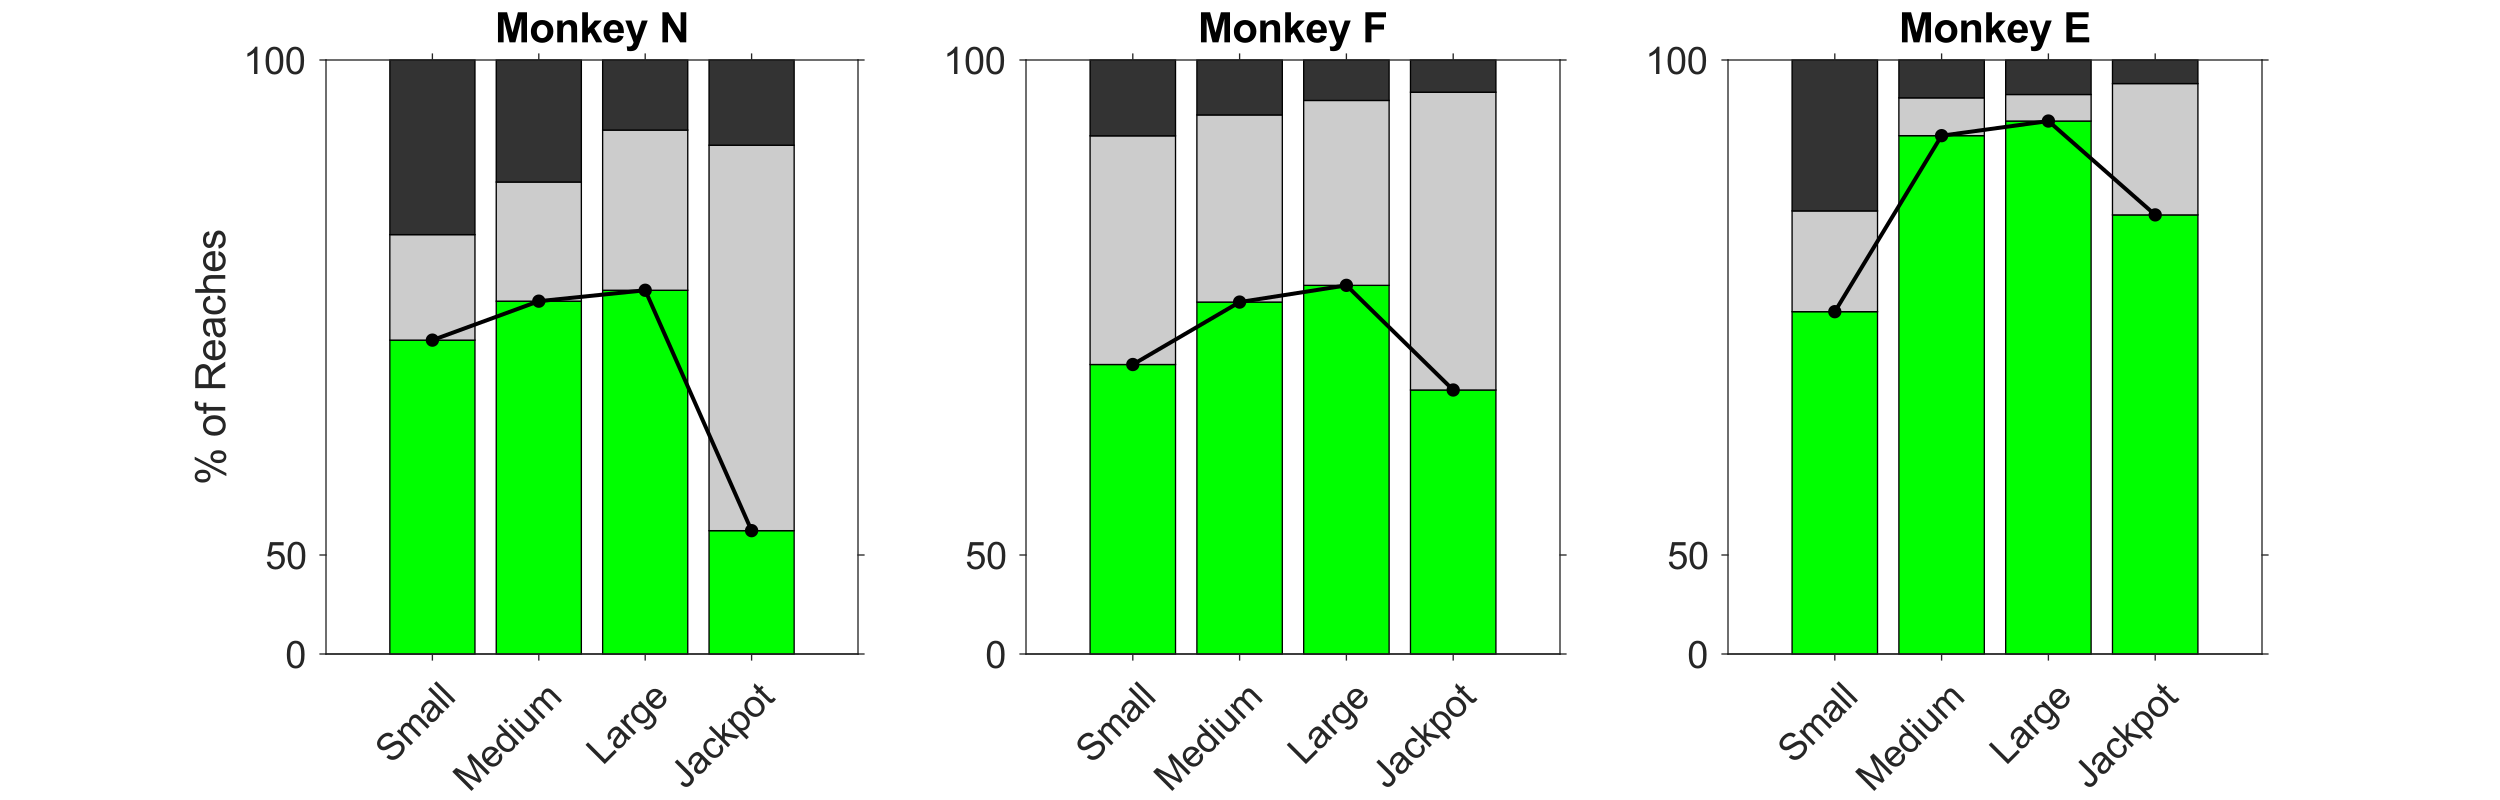 <?xml version="1.0"?>
<!DOCTYPE svg PUBLIC '-//W3C//DTD SVG 1.0//EN'
          'http://www.w3.org/TR/2001/REC-SVG-20010904/DTD/svg10.dtd'>
<svg xmlns:xlink="http://www.w3.org/1999/xlink" style="fill-opacity:1; color-rendering:auto; color-interpolation:auto; text-rendering:auto; stroke:black; stroke-linecap:square; stroke-miterlimit:10; shape-rendering:auto; stroke-opacity:1; fill:black; stroke-dasharray:none; font-weight:normal; stroke-width:1; font-family:'Dialog'; font-style:normal; stroke-linejoin:miter; font-size:12px; stroke-dashoffset:0; image-rendering:auto;" width="1250" height="400" xmlns="http://www.w3.org/2000/svg"
><rect width="100%" height="100%" fill="#808080" stroke="none"/><!--Generated by the Batik Graphics2D SVG Generator--><defs id="genericDefs"
  /><g
  ><defs id="defs1"
    ><clipPath clipPathUnits="userSpaceOnUse" id="clipPath1"
      ><path d="M0 0 L1250 0 L1250 400 L0 400 L0 0 Z"
      /></clipPath
    ></defs
    ><g style="fill:white; stroke:white;"
    ><rect x="0" y="0" width="1250" style="clip-path:url(#clipPath1); stroke:none;" height="400"
    /></g
    ><g style="fill:white; text-rendering:optimizeSpeed; color-rendering:optimizeSpeed; image-rendering:optimizeSpeed; shape-rendering:crispEdges; stroke:white; color-interpolation:sRGB;"
    ><rect x="0" width="1250" height="400" y="0" style="stroke:none;"
      /><path style="stroke:none;" d="M163 327 L429 327 L429 30 L163 30 Z"
    /></g
    ><g transform="translate(296,26.15)" style="font-size:20.533px; text-rendering:geometricPrecision; image-rendering:optimizeQuality; color-rendering:optimizeQuality; font-family:'Arial'; color-interpolation:linearRGB; font-weight:bold;"
    ><path style="stroke:none;" d="M-47.016 -5 L-47.016 -20.031 L-42.469 -20.031 L-39.75 -9.781 L-37.047 -20.031 L-32.5 -20.031 L-32.5 -5 L-35.312 -5 L-35.312 -16.828 L-38.297 -5 L-41.219 -5 L-44.188 -16.828 L-44.188 -5 L-47.016 -5 ZM-30.554 -10.594 Q-30.554 -12.031 -29.85 -13.375 Q-29.147 -14.719 -27.85 -15.43 Q-26.554 -16.141 -24.944 -16.141 Q-22.475 -16.141 -20.897 -14.531 Q-19.319 -12.922 -19.319 -10.469 Q-19.319 -8 -20.913 -6.375 Q-22.507 -4.75 -24.929 -4.75 Q-26.429 -4.75 -27.788 -5.43 Q-29.147 -6.109 -29.85 -7.414 Q-30.554 -8.719 -30.554 -10.594 ZM-27.6 -10.438 Q-27.6 -8.828 -26.835 -7.969 Q-26.069 -7.109 -24.944 -7.109 Q-23.804 -7.109 -23.046 -7.969 Q-22.288 -8.828 -22.288 -10.469 Q-22.288 -12.062 -23.046 -12.922 Q-23.804 -13.781 -24.944 -13.781 Q-26.069 -13.781 -26.835 -12.922 Q-27.6 -12.062 -27.6 -10.438 ZM-7.45 -5 L-10.325 -5 L-10.325 -10.562 Q-10.325 -12.328 -10.512 -12.844 Q-10.7 -13.359 -11.114 -13.648 Q-11.528 -13.938 -12.106 -13.938 Q-12.856 -13.938 -13.45 -13.523 Q-14.043 -13.109 -14.262 -12.43 Q-14.481 -11.75 -14.481 -9.938 L-14.481 -5 L-17.372 -5 L-17.372 -15.891 L-14.7 -15.891 L-14.7 -14.297 Q-13.262 -16.141 -11.106 -16.141 Q-10.153 -16.141 -9.364 -15.797 Q-8.575 -15.453 -8.168 -14.914 Q-7.762 -14.375 -7.606 -13.703 Q-7.45 -13.031 -7.45 -11.766 L-7.45 -5 ZM-4.908 -5 L-4.908 -20.031 L-2.033 -20.031 L-2.033 -12.062 L1.342 -15.891 L4.888 -15.891 L1.17 -11.906 L5.154 -5 L2.06 -5 L-0.69 -9.891 L-2.033 -8.484 L-2.033 -5 L-4.908 -5 ZM12.916 -8.469 L15.791 -7.984 Q15.229 -6.406 14.034 -5.578 Q12.838 -4.75 11.057 -4.75 Q8.213 -4.75 6.854 -6.609 Q5.776 -8.094 5.776 -10.359 Q5.776 -13.062 7.19 -14.602 Q8.604 -16.141 10.76 -16.141 Q13.198 -16.141 14.604 -14.531 Q16.01 -12.922 15.948 -9.609 L8.729 -9.609 Q8.76 -8.328 9.424 -7.617 Q10.088 -6.906 11.088 -6.906 Q11.76 -6.906 12.221 -7.273 Q12.682 -7.641 12.916 -8.469 ZM13.088 -11.375 Q13.057 -12.625 12.44 -13.281 Q11.823 -13.938 10.932 -13.938 Q9.994 -13.938 9.385 -13.25 Q8.76 -12.562 8.776 -11.375 L13.088 -11.375 ZM16.663 -15.891 L19.725 -15.891 L22.335 -8.156 L24.882 -15.891 L27.866 -15.891 L24.022 -5.406 L23.335 -3.516 Q22.944 -2.562 22.608 -2.055 Q22.272 -1.547 21.819 -1.234 Q21.366 -0.922 20.718 -0.75 Q20.069 -0.578 19.257 -0.578 Q18.413 -0.578 17.616 -0.75 L17.366 -3.016 Q18.038 -2.875 18.585 -2.875 Q19.585 -2.875 20.069 -3.469 Q20.554 -4.062 20.804 -4.969 L16.663 -15.891 ZM35.208 -5 L35.208 -20.031 L38.161 -20.031 L44.317 -10 L44.317 -20.031 L47.129 -20.031 L47.129 -5 L44.083 -5 L38.02 -14.797 L38.02 -5 L35.208 -5 Z"
    /></g
    ><g style="stroke-linecap:butt; fill:rgb(38,38,38); text-rendering:geometricPrecision; image-rendering:optimizeQuality; color-rendering:optimizeQuality; stroke-linejoin:round; stroke:rgb(38,38,38); color-interpolation:linearRGB; stroke-width:0.667;"
    ><line y2="327" style="fill:none;" x1="163" x2="429" y1="327"
    /></g
    ><g style="fill:lime; text-rendering:optimizeSpeed; color-rendering:optimizeSpeed; image-rendering:optimizeSpeed; shape-rendering:crispEdges; stroke:lime; color-interpolation:sRGB;"
    ><path style="stroke:none;" d="M237.48 327 L237.48 170.066 L194.92 170.066 L194.92 327 ZM290.68 327 L290.68 150.584 L248.12 150.584 L248.12 327 ZM343.88 327 L343.88 145.129 L301.32 145.129 L301.32 327 ZM397.08 327 L397.08 265.328 L354.52 265.328 L354.52 327 Z"
    /></g
    ><g style="text-rendering:geometricPrecision; stroke-width:0.667; color-interpolation:linearRGB; color-rendering:optimizeQuality; stroke-linecap:butt; image-rendering:optimizeQuality;"
    ><path d="M194.92 327 L194.92 170.066 L237.48 170.066 L237.48 327 Z" style="fill:none; fill-rule:evenodd;"
      /><path d="M248.12 327 L248.12 150.584 L290.68 150.584 L290.68 327 Z" style="fill:none; fill-rule:evenodd;"
      /><path d="M301.32 327 L301.32 145.129 L343.88 145.129 L343.88 327 Z" style="fill:none; fill-rule:evenodd;"
      /><path d="M354.52 327 L354.52 265.328 L397.08 265.328 L397.08 327 Z" style="fill:none; fill-rule:evenodd;"
    /></g
    ><g style="fill:rgb(204,204,204); text-rendering:optimizeSpeed; color-rendering:optimizeSpeed; image-rendering:optimizeSpeed; shape-rendering:crispEdges; stroke:rgb(204,204,204); color-interpolation:sRGB;"
    ><path style="stroke:none;" d="M237.48 170.066 L237.48 117.318 L194.92 117.318 L194.92 170.066 ZM290.68 150.584 L290.68 91.012 L248.12 91.012 L248.12 150.584 ZM343.88 145.129 L343.88 65.039 L301.32 65.039 L301.32 145.129 ZM397.08 265.328 L397.08 72.603 L354.52 72.603 L354.52 265.328 Z"
    /></g
    ><g style="text-rendering:geometricPrecision; stroke-width:0.667; color-interpolation:linearRGB; color-rendering:optimizeQuality; stroke-linecap:butt; image-rendering:optimizeQuality;"
    ><path d="M194.92 170.066 L194.92 117.318 L237.48 117.318 L237.48 170.066 Z" style="fill:none; fill-rule:evenodd;"
      /><path d="M248.12 150.584 L248.12 91.012 L290.68 91.012 L290.68 150.584 Z" style="fill:none; fill-rule:evenodd;"
      /><path d="M301.32 145.129 L301.32 65.039 L343.88 65.039 L343.88 145.129 Z" style="fill:none; fill-rule:evenodd;"
      /><path d="M354.52 265.328 L354.52 72.603 L397.08 72.603 L397.08 265.328 Z" style="fill:none; fill-rule:evenodd;"
    /></g
    ><g style="fill:rgb(51,51,51); text-rendering:optimizeSpeed; color-rendering:optimizeSpeed; image-rendering:optimizeSpeed; shape-rendering:crispEdges; stroke:rgb(51,51,51); color-interpolation:sRGB;"
    ><path style="stroke:none;" d="M237.48 117.318 L237.48 30 L194.92 30 L194.92 117.318 ZM290.68 91.012 L290.68 30 L248.12 30 L248.12 91.012 ZM343.88 65.039 L343.88 30 L301.32 30 L301.32 65.039 ZM397.08 72.603 L397.08 30 L354.52 30 L354.52 72.603 Z"
    /></g
    ><g style="text-rendering:geometricPrecision; stroke-width:0.667; color-interpolation:linearRGB; color-rendering:optimizeQuality; stroke-linecap:butt; image-rendering:optimizeQuality;"
    ><path d="M194.92 117.318 L194.92 30 L237.48 30 L237.48 117.318 Z" style="fill:none; fill-rule:evenodd;"
      /><path d="M248.12 91.012 L248.12 30 L290.68 30 L290.68 91.012 Z" style="fill:none; fill-rule:evenodd;"
      /><path d="M301.32 65.039 L301.32 30 L343.88 30 L343.88 65.039 Z" style="fill:none; fill-rule:evenodd;"
      /><path d="M354.52 72.603 L354.52 30 L397.08 30 L397.08 72.603 Z" style="fill:none; fill-rule:evenodd;"
      /><path d="M216.2 170.066 L269.4 150.584 L322.6 145.129 L375.8 265.328" style="fill:none; stroke-width:2; fill-rule:evenodd; stroke-linejoin:round;"
      /><circle transform="translate(216.2,170.066)" style="stroke-linejoin:round; stroke:none; stroke-width:2;" r="3.333" cx="0" cy="0"
    /></g
    ><g transform="translate(269.4,150.584)" style="stroke-linecap:butt; text-rendering:geometricPrecision; color-rendering:optimizeQuality; image-rendering:optimizeQuality; stroke-linejoin:round; color-interpolation:linearRGB; stroke-width:2;"
    ><circle r="3.333" style="stroke:none;" cx="0" cy="0"
    /></g
    ><g transform="translate(322.6,145.129)" style="stroke-linecap:butt; text-rendering:geometricPrecision; color-rendering:optimizeQuality; image-rendering:optimizeQuality; stroke-linejoin:round; color-interpolation:linearRGB; stroke-width:2;"
    ><circle r="3.333" style="stroke:none;" cx="0" cy="0"
    /></g
    ><g transform="translate(375.8,265.328)" style="stroke-linecap:butt; text-rendering:geometricPrecision; color-rendering:optimizeQuality; image-rendering:optimizeQuality; stroke-linejoin:round; color-interpolation:linearRGB; stroke-width:2;"
    ><circle r="3.333" style="stroke:none;" cx="0" cy="0"
    /></g
    ><g style="fill:rgb(38,38,38); text-rendering:geometricPrecision; image-rendering:optimizeQuality; color-rendering:optimizeQuality; stroke-linejoin:round; stroke:rgb(38,38,38); color-interpolation:linearRGB; stroke-width:0.667;"
    ><line y2="327" style="fill:none;" x1="163" x2="429" y1="327"
      /><line y2="30" style="fill:none;" x1="163" x2="429" y1="30"
      /><line y2="329.97" style="fill:none;" x1="216.2" x2="216.2" y1="327"
      /><line y2="329.97" style="fill:none;" x1="269.4" x2="269.4" y1="327"
      /><line y2="329.97" style="fill:none;" x1="322.6" x2="322.6" y1="327"
      /><line y2="329.97" style="fill:none;" x1="375.8" x2="375.8" y1="327"
      /><line y2="27.03" style="fill:none;" x1="216.2" x2="216.2" y1="30"
      /><line y2="27.03" style="fill:none;" x1="269.4" x2="269.4" y1="30"
      /><line y2="27.03" style="fill:none;" x1="322.6" x2="322.6" y1="30"
      /><line y2="27.03" style="fill:none;" x1="375.8" x2="375.8" y1="30"
    /></g
    ><g transform="translate(216.2,336.37) rotate(-45)" style="font-size:18.667px; fill:rgb(38,38,38); text-rendering:geometricPrecision; image-rendering:optimizeQuality; color-rendering:optimizeQuality; font-family:'Arial'; stroke:rgb(38,38,38); color-interpolation:linearRGB;"
    ><path style="stroke:none;" d="M-46.141 13.625 L-44.453 13.484 Q-44.328 14.5 -43.891 15.156 Q-43.453 15.812 -42.523 16.219 Q-41.594 16.625 -40.438 16.625 Q-39.406 16.625 -38.617 16.312 Q-37.828 16 -37.438 15.469 Q-37.047 14.938 -37.047 14.312 Q-37.047 13.672 -37.422 13.195 Q-37.797 12.719 -38.656 12.391 Q-39.203 12.172 -41.078 11.727 Q-42.953 11.281 -43.703 10.875 Q-44.672 10.359 -45.148 9.609 Q-45.625 8.859 -45.625 7.922 Q-45.625 6.891 -45.039 5.992 Q-44.453 5.094 -43.336 4.633 Q-42.219 4.172 -40.844 4.172 Q-39.328 4.172 -38.172 4.656 Q-37.016 5.141 -36.398 6.086 Q-35.781 7.031 -35.734 8.234 L-37.453 8.359 Q-37.594 7.078 -38.398 6.414 Q-39.203 5.75 -40.766 5.75 Q-42.391 5.75 -43.141 6.352 Q-43.891 6.953 -43.891 7.797 Q-43.891 8.531 -43.359 9 Q-42.844 9.469 -40.648 9.969 Q-38.453 10.469 -37.641 10.844 Q-36.453 11.391 -35.883 12.227 Q-35.312 13.062 -35.312 14.156 Q-35.312 15.25 -35.938 16.211 Q-36.562 17.172 -37.727 17.703 Q-38.891 18.234 -40.344 18.234 Q-42.188 18.234 -43.438 17.695 Q-44.688 17.156 -45.398 16.078 Q-46.109 15 -46.141 13.625 ZM-33.306 18 L-33.306 8.141 L-31.806 8.141 L-31.806 9.531 Q-31.353 8.812 -30.58 8.367 Q-29.806 7.922 -28.822 7.922 Q-27.728 7.922 -27.025 8.375 Q-26.322 8.828 -26.041 9.656 Q-24.869 7.922 -22.994 7.922 Q-21.525 7.922 -20.736 8.734 Q-19.947 9.547 -19.947 11.234 L-19.947 18 L-21.619 18 L-21.619 11.797 Q-21.619 10.797 -21.775 10.352 Q-21.931 9.906 -22.361 9.641 Q-22.791 9.375 -23.369 9.375 Q-24.4 9.375 -25.088 10.062 Q-25.775 10.75 -25.775 12.281 L-25.775 18 L-27.447 18 L-27.447 11.594 Q-27.447 10.484 -27.853 9.93 Q-28.26 9.375 -29.197 9.375 Q-29.9 9.375 -30.502 9.742 Q-31.103 10.109 -31.369 10.828 Q-31.635 11.547 -31.635 12.891 L-31.635 18 L-33.306 18 ZM-11.328 16.781 Q-12.266 17.578 -13.125 17.898 Q-13.984 18.219 -14.969 18.219 Q-16.578 18.219 -17.453 17.43 Q-18.328 16.641 -18.328 15.406 Q-18.328 14.672 -18 14.078 Q-17.672 13.484 -17.141 13.125 Q-16.609 12.766 -15.938 12.578 Q-15.438 12.438 -14.453 12.328 Q-12.422 12.078 -11.469 11.75 Q-11.469 11.406 -11.469 11.312 Q-11.469 10.297 -11.938 9.875 Q-12.578 9.312 -13.844 9.312 Q-15.016 9.312 -15.578 9.719 Q-16.141 10.125 -16.406 11.188 L-18.047 10.953 Q-17.812 9.906 -17.305 9.266 Q-16.797 8.625 -15.836 8.273 Q-14.875 7.922 -13.594 7.922 Q-12.328 7.922 -11.547 8.219 Q-10.766 8.516 -10.391 8.969 Q-10.016 9.422 -9.875 10.109 Q-9.781 10.531 -9.781 11.641 L-9.781 13.875 Q-9.781 16.203 -9.68 16.82 Q-9.578 17.438 -9.25 18 L-11 18 Q-11.266 17.484 -11.328 16.781 ZM-11.469 13.062 Q-12.375 13.422 -14.203 13.688 Q-15.234 13.828 -15.656 14.016 Q-16.078 14.203 -16.312 14.562 Q-16.547 14.922 -16.547 15.359 Q-16.547 16.031 -16.039 16.477 Q-15.531 16.922 -14.562 16.922 Q-13.594 16.922 -12.844 16.492 Q-12.094 16.062 -11.734 15.344 Q-11.469 14.766 -11.469 13.672 L-11.469 13.062 ZM-7.421 18 L-7.421 4.406 L-5.749 4.406 L-5.749 18 L-7.421 18 ZM-3.276 18 L-3.276 4.406 L-1.605 4.406 L-1.605 18 L-3.276 18 Z"
    /></g
    ><g transform="translate(269.4,336.37) rotate(-45)" style="font-size:18.667px; fill:rgb(38,38,38); text-rendering:geometricPrecision; image-rendering:optimizeQuality; color-rendering:optimizeQuality; font-family:'Arial'; stroke:rgb(38,38,38); color-interpolation:linearRGB;"
    ><path style="stroke:none;" d="M-65.594 18 L-65.594 4.406 L-62.875 4.406 L-59.656 14.031 Q-59.219 15.375 -59.016 16.047 Q-58.781 15.297 -58.281 13.859 L-55.031 4.406 L-52.609 4.406 L-52.609 18 L-54.344 18 L-54.344 6.609 L-58.297 18 L-59.922 18 L-63.859 6.422 L-63.859 18 L-65.594 18 ZM-43.459 14.828 L-41.74 15.047 Q-42.147 16.547 -43.248 17.383 Q-44.35 18.219 -46.069 18.219 Q-48.225 18.219 -49.49 16.891 Q-50.756 15.562 -50.756 13.156 Q-50.756 10.672 -49.483 9.297 Q-48.209 7.922 -46.162 7.922 Q-44.178 7.922 -42.928 9.266 Q-41.678 10.609 -41.678 13.062 Q-41.678 13.203 -41.694 13.5 L-49.037 13.5 Q-48.944 15.125 -48.115 15.984 Q-47.287 16.844 -46.053 16.844 Q-45.147 16.844 -44.498 16.367 Q-43.85 15.891 -43.459 14.828 ZM-48.944 12.125 L-43.444 12.125 Q-43.553 10.891 -44.069 10.266 Q-44.865 9.297 -46.147 9.297 Q-47.287 9.297 -48.076 10.07 Q-48.865 10.844 -48.944 12.125 ZM-33.443 18 L-33.443 16.75 Q-34.38 18.219 -36.193 18.219 Q-37.365 18.219 -38.357 17.57 Q-39.349 16.922 -39.888 15.758 Q-40.427 14.594 -40.427 13.078 Q-40.427 11.609 -39.935 10.406 Q-39.443 9.203 -38.466 8.562 Q-37.49 7.922 -36.271 7.922 Q-35.38 7.922 -34.685 8.297 Q-33.99 8.672 -33.552 9.281 L-33.552 4.406 L-31.896 4.406 L-31.896 18 L-33.443 18 ZM-38.724 13.078 Q-38.724 14.969 -37.919 15.906 Q-37.115 16.844 -36.037 16.844 Q-34.943 16.844 -34.177 15.953 Q-33.412 15.062 -33.412 13.219 Q-33.412 11.203 -34.193 10.258 Q-34.974 9.312 -36.115 9.312 Q-37.224 9.312 -37.974 10.219 Q-38.724 11.125 -38.724 13.078 ZM-29.442 6.312 L-29.442 4.406 L-27.77 4.406 L-27.77 6.312 L-29.442 6.312 ZM-29.442 18 L-29.442 8.141 L-27.77 8.141 L-27.77 18 L-29.442 18 ZM-18.86 18 L-18.86 16.547 Q-20 18.219 -21.985 18.219 Q-22.844 18.219 -23.602 17.883 Q-24.36 17.547 -24.727 17.047 Q-25.094 16.547 -25.25 15.812 Q-25.344 15.312 -25.344 14.25 L-25.344 8.141 L-23.672 8.141 L-23.672 13.609 Q-23.672 14.922 -23.579 15.375 Q-23.422 16.031 -22.907 16.406 Q-22.391 16.781 -21.641 16.781 Q-20.891 16.781 -20.235 16.398 Q-19.579 16.016 -19.305 15.352 Q-19.032 14.688 -19.032 13.422 L-19.032 8.141 L-17.36 8.141 L-17.36 18 L-18.86 18 ZM-14.937 18 L-14.937 8.141 L-13.437 8.141 L-13.437 9.531 Q-12.984 8.812 -12.211 8.367 Q-11.437 7.922 -10.453 7.922 Q-9.359 7.922 -8.656 8.375 Q-7.953 8.828 -7.672 9.656 Q-6.5 7.922 -4.625 7.922 Q-3.156 7.922 -2.367 8.734 Q-1.578 9.547 -1.578 11.234 L-1.578 18 L-3.25 18 L-3.25 11.797 Q-3.25 10.797 -3.406 10.352 Q-3.562 9.906 -3.992 9.641 Q-4.422 9.375 -5 9.375 Q-6.031 9.375 -6.718 10.062 Q-7.406 10.75 -7.406 12.281 L-7.406 18 L-9.078 18 L-9.078 11.594 Q-9.078 10.484 -9.484 9.93 Q-9.89 9.375 -10.828 9.375 Q-11.531 9.375 -12.133 9.742 Q-12.734 10.109 -13 10.828 Q-13.265 11.547 -13.265 12.891 L-13.265 18 L-14.937 18 Z"
    /></g
    ><g transform="translate(322.6,336.37) rotate(-45)" style="font-size:18.667px; fill:rgb(38,38,38); text-rendering:geometricPrecision; image-rendering:optimizeQuality; color-rendering:optimizeQuality; font-family:'Arial'; stroke:rgb(38,38,38); color-interpolation:linearRGB;"
    ><path style="stroke:none;" d="M-46.609 18 L-46.609 4.406 L-44.812 4.406 L-44.812 16.391 L-38.109 16.391 L-38.109 18 L-46.609 18 ZM-29.937 16.781 Q-30.874 17.578 -31.734 17.898 Q-32.593 18.219 -33.577 18.219 Q-35.187 18.219 -36.062 17.43 Q-36.937 16.641 -36.937 15.406 Q-36.937 14.672 -36.609 14.078 Q-36.281 13.484 -35.749 13.125 Q-35.218 12.766 -34.546 12.578 Q-34.046 12.438 -33.062 12.328 Q-31.03 12.078 -30.077 11.75 Q-30.077 11.406 -30.077 11.312 Q-30.077 10.297 -30.546 9.875 Q-31.187 9.312 -32.452 9.312 Q-33.624 9.312 -34.187 9.719 Q-34.749 10.125 -35.015 11.188 L-36.656 10.953 Q-36.421 9.906 -35.913 9.266 Q-35.406 8.625 -34.445 8.273 Q-33.484 7.922 -32.202 7.922 Q-30.937 7.922 -30.155 8.219 Q-29.374 8.516 -28.999 8.969 Q-28.624 9.422 -28.484 10.109 Q-28.39 10.531 -28.39 11.641 L-28.39 13.875 Q-28.39 16.203 -28.288 16.82 Q-28.187 17.438 -27.859 18 L-29.609 18 Q-29.874 17.484 -29.937 16.781 ZM-30.077 13.062 Q-30.984 13.422 -32.812 13.688 Q-33.843 13.828 -34.265 14.016 Q-34.687 14.203 -34.921 14.562 Q-35.156 14.922 -35.156 15.359 Q-35.156 16.031 -34.648 16.477 Q-34.14 16.922 -33.171 16.922 Q-32.202 16.922 -31.452 16.492 Q-30.702 16.062 -30.343 15.344 Q-30.077 14.766 -30.077 13.672 L-30.077 13.062 ZM-26.014 18 L-26.014 8.141 L-24.514 8.141 L-24.514 9.641 Q-23.936 8.594 -23.452 8.258 Q-22.967 7.922 -22.374 7.922 Q-21.53 7.922 -20.655 8.469 L-21.233 10.016 Q-21.842 9.656 -22.467 9.656 Q-23.014 9.656 -23.444 9.984 Q-23.874 10.312 -24.061 10.891 Q-24.342 11.781 -24.342 12.844 L-24.342 18 L-26.014 18 ZM-20.083 18.812 L-18.473 19.062 Q-18.364 19.812 -17.895 20.156 Q-17.286 20.609 -16.208 20.609 Q-15.036 20.609 -14.411 20.148 Q-13.786 19.688 -13.552 18.859 Q-13.427 18.344 -13.442 16.703 Q-14.536 18 -16.161 18 Q-18.192 18 -19.309 16.531 Q-20.427 15.062 -20.427 13.016 Q-20.427 11.609 -19.911 10.414 Q-19.395 9.219 -18.427 8.57 Q-17.458 7.922 -16.161 7.922 Q-14.411 7.922 -13.286 9.328 L-13.286 8.141 L-11.739 8.141 L-11.739 16.656 Q-11.739 18.969 -12.208 19.93 Q-12.677 20.891 -13.692 21.445 Q-14.708 22 -16.192 22 Q-17.958 22 -19.044 21.203 Q-20.13 20.406 -20.083 18.812 ZM-18.708 12.891 Q-18.708 14.844 -17.934 15.734 Q-17.161 16.625 -16.005 16.625 Q-14.864 16.625 -14.083 15.734 Q-13.302 14.844 -13.302 12.953 Q-13.302 11.141 -14.106 10.227 Q-14.911 9.312 -16.036 9.312 Q-17.145 9.312 -17.927 10.211 Q-18.708 11.109 -18.708 12.891 ZM-2.66 14.828 L-0.941 15.047 Q-1.348 16.547 -2.449 17.383 Q-3.551 18.219 -5.269 18.219 Q-7.426 18.219 -8.691 16.891 Q-9.957 15.562 -9.957 13.156 Q-9.957 10.672 -8.684 9.297 Q-7.41 7.922 -5.363 7.922 Q-3.379 7.922 -2.129 9.266 Q-0.879 10.609 -0.879 13.062 Q-0.879 13.203 -0.894 13.5 L-8.238 13.5 Q-8.145 15.125 -7.316 15.984 Q-6.488 16.844 -5.254 16.844 Q-4.348 16.844 -3.699 16.367 Q-3.051 15.891 -2.66 14.828 ZM-8.145 12.125 L-2.644 12.125 Q-2.754 10.891 -3.269 10.266 Q-4.066 9.297 -5.348 9.297 Q-6.488 9.297 -7.277 10.07 Q-8.066 10.844 -8.145 12.125 Z"
    /></g
    ><g transform="translate(375.8,336.37) rotate(-45)" style="font-size:18.667px; fill:rgb(38,38,38); text-rendering:geometricPrecision; image-rendering:optimizeQuality; color-rendering:optimizeQuality; font-family:'Arial'; stroke:rgb(38,38,38); color-interpolation:linearRGB;"
    ><path style="stroke:none;" d="M-64.453 14.141 L-62.828 13.922 Q-62.766 15.469 -62.242 16.047 Q-61.719 16.625 -60.812 16.625 Q-60.125 16.625 -59.633 16.312 Q-59.141 16 -58.961 15.469 Q-58.781 14.938 -58.781 13.766 L-58.781 4.406 L-56.969 4.406 L-56.969 13.672 Q-56.969 15.375 -57.383 16.312 Q-57.797 17.25 -58.695 17.742 Q-59.594 18.234 -60.797 18.234 Q-62.594 18.234 -63.539 17.203 Q-64.484 16.172 -64.453 14.141 ZM-47.984 16.781 Q-48.922 17.578 -49.781 17.898 Q-50.641 18.219 -51.625 18.219 Q-53.234 18.219 -54.109 17.43 Q-54.984 16.641 -54.984 15.406 Q-54.984 14.672 -54.656 14.078 Q-54.328 13.484 -53.797 13.125 Q-53.266 12.766 -52.594 12.578 Q-52.094 12.438 -51.109 12.328 Q-49.078 12.078 -48.125 11.75 Q-48.125 11.406 -48.125 11.312 Q-48.125 10.297 -48.594 9.875 Q-49.234 9.312 -50.5 9.312 Q-51.672 9.312 -52.234 9.719 Q-52.797 10.125 -53.062 11.188 L-54.703 10.953 Q-54.469 9.906 -53.961 9.266 Q-53.453 8.625 -52.492 8.273 Q-51.531 7.922 -50.25 7.922 Q-48.984 7.922 -48.203 8.219 Q-47.422 8.516 -47.047 8.969 Q-46.672 9.422 -46.531 10.109 Q-46.438 10.531 -46.438 11.641 L-46.438 13.875 Q-46.438 16.203 -46.336 16.82 Q-46.234 17.438 -45.906 18 L-47.656 18 Q-47.922 17.484 -47.984 16.781 ZM-48.125 13.062 Q-49.031 13.422 -50.859 13.688 Q-51.891 13.828 -52.312 14.016 Q-52.734 14.203 -52.969 14.562 Q-53.203 14.922 -53.203 15.359 Q-53.203 16.031 -52.695 16.477 Q-52.188 16.922 -51.219 16.922 Q-50.25 16.922 -49.5 16.492 Q-48.75 16.062 -48.391 15.344 Q-48.125 14.766 -48.125 13.672 L-48.125 13.062 ZM-37.609 14.391 L-35.968 14.609 Q-36.234 16.297 -37.343 17.258 Q-38.452 18.219 -40.077 18.219 Q-42.093 18.219 -43.32 16.898 Q-44.546 15.578 -44.546 13.109 Q-44.546 11.516 -44.023 10.32 Q-43.499 9.125 -42.413 8.523 Q-41.327 7.922 -40.062 7.922 Q-38.452 7.922 -37.437 8.734 Q-36.421 9.547 -36.124 11.047 L-37.749 11.297 Q-37.984 10.297 -38.577 9.797 Q-39.171 9.297 -39.999 9.297 Q-41.265 9.297 -42.054 10.203 Q-42.843 11.109 -42.843 13.062 Q-42.843 15.047 -42.077 15.945 Q-41.312 16.844 -40.093 16.844 Q-39.109 16.844 -38.452 16.242 Q-37.796 15.641 -37.609 14.391 ZM-34.702 18 L-34.702 4.406 L-33.031 4.406 L-33.031 12.156 L-29.077 8.141 L-26.921 8.141 L-30.687 11.797 L-26.546 18 L-28.609 18 L-31.859 12.969 L-33.031 14.094 L-33.031 18 L-34.702 18 ZM-25.39 21.781 L-25.39 8.141 L-23.859 8.141 L-23.859 9.422 Q-23.327 8.672 -22.648 8.297 Q-21.968 7.922 -21.015 7.922 Q-19.749 7.922 -18.78 8.57 Q-17.812 9.219 -17.32 10.406 Q-16.827 11.594 -16.827 13 Q-16.827 14.516 -17.374 15.727 Q-17.921 16.938 -18.952 17.578 Q-19.984 18.219 -21.124 18.219 Q-21.968 18.219 -22.632 17.867 Q-23.296 17.516 -23.718 16.984 L-23.718 21.781 L-25.39 21.781 ZM-23.874 13.125 Q-23.874 15.031 -23.101 15.938 Q-22.327 16.844 -21.234 16.844 Q-20.124 16.844 -19.335 15.906 Q-18.546 14.969 -18.546 12.984 Q-18.546 11.109 -19.32 10.172 Q-20.093 9.234 -21.171 9.234 Q-22.234 9.234 -23.054 10.234 Q-23.874 11.234 -23.874 13.125 ZM-15.639 13.078 Q-15.639 10.344 -14.108 9.016 Q-12.842 7.922 -11.014 7.922 Q-8.983 7.922 -7.694 9.258 Q-6.405 10.594 -6.405 12.938 Q-6.405 14.844 -6.975 15.93 Q-7.545 17.016 -8.631 17.617 Q-9.717 18.219 -11.014 18.219 Q-13.077 18.219 -14.358 16.891 Q-15.639 15.562 -15.639 13.078 ZM-13.92 13.078 Q-13.92 14.969 -13.092 15.906 Q-12.264 16.844 -11.014 16.844 Q-9.764 16.844 -8.944 15.898 Q-8.124 14.953 -8.124 13.016 Q-8.124 11.188 -8.952 10.25 Q-9.78 9.312 -11.014 9.312 Q-12.264 9.312 -13.092 10.25 Q-13.92 11.188 -13.92 13.078 ZM-0.982 16.5 L-0.748 17.984 Q-1.451 18.125 -2.014 18.125 Q-2.92 18.125 -3.42 17.836 Q-3.92 17.547 -4.123 17.086 Q-4.326 16.625 -4.326 15.109 L-4.326 9.453 L-5.56 9.453 L-5.56 8.141 L-4.326 8.141 L-4.326 5.703 L-2.67 4.703 L-2.67 8.141 L-0.982 8.141 L-0.982 9.453 L-2.67 9.453 L-2.67 15.203 Q-2.67 15.922 -2.584 16.125 Q-2.498 16.328 -2.295 16.453 Q-2.092 16.578 -1.717 16.578 Q-1.451 16.578 -0.982 16.5 Z"
    /></g
    ><g style="fill:rgb(38,38,38); text-rendering:geometricPrecision; image-rendering:optimizeQuality; color-rendering:optimizeQuality; stroke-linejoin:round; stroke:rgb(38,38,38); color-interpolation:linearRGB; stroke-width:0.667;"
    ><line y2="30" style="fill:none;" x1="163" x2="163" y1="327"
      /><line y2="30" style="fill:none;" x1="429" x2="429" y1="327"
      /><line y2="327" style="fill:none;" x1="163" x2="160.03" y1="327"
      /><line y2="277.5" style="fill:none;" x1="163" x2="160.03" y1="277.5"
      /><line y2="30" style="fill:none;" x1="163" x2="160.03" y1="30"
      /><line y2="327" style="fill:none;" x1="429" x2="431.97" y1="327"
      /><line y2="277.5" style="fill:none;" x1="429" x2="431.97" y1="277.5"
      /><line y2="30" style="fill:none;" x1="429" x2="431.97" y1="30"
    /></g
    ><g transform="translate(153.63,327)" style="font-size:18.667px; fill:rgb(38,38,38); text-rendering:geometricPrecision; image-rendering:optimizeQuality; color-rendering:optimizeQuality; font-family:'Arial'; stroke:rgb(38,38,38); color-interpolation:linearRGB;"
    ><path style="stroke:none;" d="M-10.219 0.297 Q-10.219 -2.125 -9.719 -3.594 Q-9.219 -5.062 -8.242 -5.859 Q-7.266 -6.656 -5.781 -6.656 Q-4.688 -6.656 -3.859 -6.219 Q-3.031 -5.781 -2.492 -4.945 Q-1.953 -4.109 -1.648 -2.922 Q-1.344 -1.734 -1.344 0.297 Q-1.344 2.688 -1.836 4.156 Q-2.328 5.625 -3.305 6.43 Q-4.281 7.234 -5.781 7.234 Q-7.75 7.234 -8.859 5.828 Q-10.219 4.125 -10.219 0.297 ZM-8.5 0.297 Q-8.5 3.641 -7.711 4.75 Q-6.922 5.859 -5.781 5.859 Q-4.625 5.859 -3.844 4.742 Q-3.062 3.625 -3.062 0.297 Q-3.062 -3.062 -3.844 -4.172 Q-4.625 -5.281 -5.797 -5.281 Q-6.953 -5.281 -7.625 -4.297 Q-8.5 -3.062 -8.5 0.297 Z"
    /></g
    ><g transform="translate(153.63,277.5)" style="font-size:18.667px; fill:rgb(38,38,38); text-rendering:geometricPrecision; image-rendering:optimizeQuality; color-rendering:optimizeQuality; font-family:'Arial'; stroke:rgb(38,38,38); color-interpolation:linearRGB;"
    ><path style="stroke:none;" d="M-20.219 3.438 L-18.453 3.281 Q-18.266 4.562 -17.555 5.211 Q-16.844 5.859 -15.844 5.859 Q-14.641 5.859 -13.805 4.953 Q-12.969 4.047 -12.969 2.531 Q-12.969 1.109 -13.773 0.281 Q-14.578 -0.547 -15.875 -0.547 Q-16.672 -0.547 -17.32 -0.18 Q-17.969 0.188 -18.344 0.781 L-19.922 0.578 L-18.594 -6.422 L-11.828 -6.422 L-11.828 -4.812 L-17.266 -4.812 L-18 -1.172 Q-16.766 -2.016 -15.422 -2.016 Q-13.641 -2.016 -12.414 -0.781 Q-11.188 0.453 -11.188 2.391 Q-11.188 4.234 -12.266 5.578 Q-13.578 7.234 -15.844 7.234 Q-17.703 7.234 -18.875 6.195 Q-20.047 5.156 -20.219 3.438 ZM-9.843 0.297 Q-9.843 -2.125 -9.343 -3.594 Q-8.843 -5.062 -7.867 -5.859 Q-6.89 -6.656 -5.405 -6.656 Q-4.312 -6.656 -3.484 -6.219 Q-2.655 -5.781 -2.116 -4.945 Q-1.577 -4.109 -1.273 -2.922 Q-0.968 -1.734 -0.968 0.297 Q-0.968 2.688 -1.46 4.156 Q-1.952 5.625 -2.929 6.43 Q-3.905 7.234 -5.405 7.234 Q-7.374 7.234 -8.484 5.828 Q-9.843 4.125 -9.843 0.297 ZM-8.124 0.297 Q-8.124 3.641 -7.335 4.75 Q-6.546 5.859 -5.405 5.859 Q-4.249 5.859 -3.468 4.742 Q-2.687 3.625 -2.687 0.297 Q-2.687 -3.062 -3.468 -4.172 Q-4.249 -5.281 -5.421 -5.281 Q-6.577 -5.281 -7.249 -4.297 Q-8.124 -3.062 -8.124 0.297 Z"
    /></g
    ><g transform="translate(153.63,30)" style="font-size:18.667px; fill:rgb(38,38,38); text-rendering:geometricPrecision; image-rendering:optimizeQuality; color-rendering:optimizeQuality; font-family:'Arial'; stroke:rgb(38,38,38); color-interpolation:linearRGB;"
    ><path style="stroke:none;" d="M-24.922 7 L-26.594 7 L-26.594 -3.641 Q-27.188 -3.062 -28.172 -2.492 Q-29.156 -1.922 -29.938 -1.625 L-29.938 -3.25 Q-28.531 -3.906 -27.484 -4.844 Q-26.438 -5.781 -26 -6.656 L-24.922 -6.656 L-24.922 7 ZM-20.843 0.297 Q-20.843 -2.125 -20.343 -3.594 Q-19.843 -5.062 -18.866 -5.859 Q-17.89 -6.656 -16.405 -6.656 Q-15.312 -6.656 -14.484 -6.219 Q-13.655 -5.781 -13.117 -4.945 Q-12.577 -4.109 -12.273 -2.922 Q-11.968 -1.734 -11.968 0.297 Q-11.968 2.688 -12.46 4.156 Q-12.952 5.625 -13.929 6.43 Q-14.905 7.234 -16.405 7.234 Q-18.374 7.234 -19.484 5.828 Q-20.843 4.125 -20.843 0.297 ZM-19.124 0.297 Q-19.124 3.641 -18.335 4.75 Q-17.546 5.859 -16.405 5.859 Q-15.249 5.859 -14.468 4.742 Q-13.687 3.625 -13.687 0.297 Q-13.687 -3.062 -14.468 -4.172 Q-15.249 -5.281 -16.421 -5.281 Q-17.577 -5.281 -18.249 -4.297 Q-19.124 -3.062 -19.124 0.297 ZM-10.467 0.297 Q-10.467 -2.125 -9.967 -3.594 Q-9.467 -5.062 -8.491 -5.859 Q-7.514 -6.656 -6.03 -6.656 Q-4.936 -6.656 -4.108 -6.219 Q-3.28 -5.781 -2.741 -4.945 Q-2.202 -4.109 -1.897 -2.922 Q-1.592 -1.734 -1.592 0.297 Q-1.592 2.688 -2.084 4.156 Q-2.577 5.625 -3.553 6.43 Q-4.53 7.234 -6.03 7.234 Q-7.999 7.234 -9.108 5.828 Q-10.467 4.125 -10.467 0.297 ZM-8.749 0.297 Q-8.749 3.641 -7.96 4.75 Q-7.17 5.859 -6.03 5.859 Q-4.874 5.859 -4.092 4.742 Q-3.311 3.625 -3.311 0.297 Q-3.311 -3.062 -4.092 -4.172 Q-4.874 -5.281 -6.045 -5.281 Q-7.202 -5.281 -7.874 -4.297 Q-8.749 -3.062 -8.749 0.297 Z"
    /></g
    ><g transform="translate(117.63,178.5) rotate(-90)" style="font-size:20.533px; fill:rgb(38,38,38); text-rendering:geometricPrecision; image-rendering:optimizeQuality; color-rendering:optimizeQuality; font-family:'Arial'; stroke:rgb(38,38,38); color-interpolation:linearRGB;"
    ><path style="stroke:none;" d="M-62.781 -16.422 Q-62.781 -18.031 -61.969 -19.156 Q-61.156 -20.281 -59.625 -20.281 Q-58.203 -20.281 -57.273 -19.273 Q-56.344 -18.266 -56.344 -16.312 Q-56.344 -14.406 -57.289 -13.375 Q-58.234 -12.344 -59.594 -12.344 Q-60.969 -12.344 -61.875 -13.359 Q-62.781 -14.375 -62.781 -16.422 ZM-59.562 -19.016 Q-60.25 -19.016 -60.711 -18.422 Q-61.172 -17.828 -61.172 -16.234 Q-61.172 -14.797 -60.711 -14.203 Q-60.25 -13.609 -59.562 -13.609 Q-58.875 -13.609 -58.414 -14.203 Q-57.953 -14.797 -57.953 -16.375 Q-57.953 -17.844 -58.422 -18.43 Q-58.891 -19.016 -59.562 -19.016 ZM-59.562 -4.453 L-51.344 -20.281 L-49.844 -20.281 L-58.031 -4.453 L-59.562 -4.453 ZM-53.062 -8.531 Q-53.062 -10.141 -52.25 -11.266 Q-51.438 -12.391 -49.891 -12.391 Q-48.469 -12.391 -47.547 -11.383 Q-46.625 -10.375 -46.625 -8.422 Q-46.625 -6.5 -47.562 -5.477 Q-48.5 -4.453 -49.875 -4.453 Q-51.25 -4.453 -52.156 -5.469 Q-53.062 -6.484 -53.062 -8.531 ZM-49.844 -11.125 Q-50.531 -11.125 -50.992 -10.531 Q-51.453 -9.938 -51.453 -8.344 Q-51.453 -6.906 -50.992 -6.312 Q-50.531 -5.719 -49.844 -5.719 Q-49.141 -5.719 -48.688 -6.312 Q-48.234 -6.906 -48.234 -8.484 Q-48.234 -9.938 -48.695 -10.531 Q-49.156 -11.125 -49.844 -11.125 ZM-39.337 -10.438 Q-39.337 -13.469 -37.665 -14.922 Q-36.259 -16.141 -34.243 -16.141 Q-31.993 -16.141 -30.564 -14.664 Q-29.134 -13.188 -29.134 -10.594 Q-29.134 -8.5 -29.767 -7.297 Q-30.4 -6.094 -31.603 -5.422 Q-32.806 -4.75 -34.243 -4.75 Q-36.525 -4.75 -37.931 -6.219 Q-39.337 -7.688 -39.337 -10.438 ZM-37.446 -10.438 Q-37.446 -8.359 -36.532 -7.312 Q-35.618 -6.266 -34.243 -6.266 Q-32.868 -6.266 -31.954 -7.312 Q-31.04 -8.359 -31.04 -10.5 Q-31.04 -12.531 -31.954 -13.57 Q-32.868 -14.609 -34.243 -14.609 Q-35.618 -14.609 -36.532 -13.57 Q-37.446 -12.531 -37.446 -10.438 ZM-26.794 -5 L-26.794 -14.453 L-28.434 -14.453 L-28.434 -15.891 L-26.794 -15.891 L-26.794 -17.047 Q-26.794 -18.141 -26.606 -18.672 Q-26.34 -19.391 -25.669 -19.836 Q-24.997 -20.281 -23.778 -20.281 Q-22.997 -20.281 -22.059 -20.109 L-22.34 -18.5 Q-22.903 -18.594 -23.419 -18.594 Q-24.262 -18.594 -24.614 -18.234 Q-24.965 -17.875 -24.965 -16.891 L-24.965 -15.891 L-22.84 -15.891 L-22.84 -14.453 L-24.965 -14.453 L-24.965 -5 L-26.794 -5 ZM-15.557 -5 L-15.557 -20.031 L-8.901 -20.031 Q-6.885 -20.031 -5.838 -19.625 Q-4.791 -19.219 -4.166 -18.195 Q-3.541 -17.172 -3.541 -15.938 Q-3.541 -14.328 -4.58 -13.234 Q-5.62 -12.141 -7.776 -11.844 Q-6.995 -11.453 -6.573 -11.094 Q-5.713 -10.297 -4.932 -9.094 L-2.307 -5 L-4.823 -5 L-6.807 -8.125 Q-7.682 -9.484 -8.245 -10.203 Q-8.807 -10.922 -9.252 -11.203 Q-9.698 -11.484 -10.151 -11.609 Q-10.495 -11.672 -11.26 -11.672 L-13.573 -11.672 L-13.573 -5 L-15.557 -5 ZM-13.573 -13.391 L-9.291 -13.391 Q-7.932 -13.391 -7.166 -13.68 Q-6.401 -13.969 -5.995 -14.586 Q-5.588 -15.203 -5.588 -15.938 Q-5.588 -17 -6.37 -17.688 Q-7.151 -18.375 -8.823 -18.375 L-13.573 -18.375 L-13.573 -13.391 ZM6.458 -8.5 L8.364 -8.266 Q7.911 -6.594 6.692 -5.672 Q5.473 -4.75 3.567 -4.75 Q1.176 -4.75 -0.222 -6.227 Q-1.621 -7.703 -1.621 -10.359 Q-1.621 -13.094 -0.206 -14.617 Q1.208 -16.141 3.473 -16.141 Q5.661 -16.141 7.043 -14.648 Q8.426 -13.156 8.426 -10.469 Q8.426 -10.297 8.411 -9.969 L0.286 -9.969 Q0.395 -8.172 1.309 -7.219 Q2.223 -6.266 3.583 -6.266 Q4.598 -6.266 5.317 -6.805 Q6.036 -7.344 6.458 -8.5 ZM0.395 -11.484 L6.473 -11.484 Q6.348 -12.859 5.77 -13.547 Q4.895 -14.625 3.489 -14.625 Q2.223 -14.625 1.356 -13.773 Q0.489 -12.922 0.395 -11.484 ZM17.517 -6.344 Q16.501 -5.469 15.548 -5.109 Q14.595 -4.75 13.517 -4.75 Q11.72 -4.75 10.759 -5.625 Q9.798 -6.5 9.798 -7.875 Q9.798 -8.672 10.157 -9.336 Q10.517 -10 11.11 -10.398 Q11.704 -10.797 12.439 -11 Q12.985 -11.141 14.079 -11.281 Q16.314 -11.547 17.376 -11.906 Q17.376 -12.297 17.376 -12.391 Q17.376 -13.516 16.86 -13.984 Q16.142 -14.609 14.751 -14.609 Q13.454 -14.609 12.829 -14.156 Q12.204 -13.703 11.907 -12.531 L10.11 -12.781 Q10.36 -13.938 10.923 -14.648 Q11.485 -15.359 12.548 -15.75 Q13.61 -16.141 15.017 -16.141 Q16.423 -16.141 17.29 -15.812 Q18.157 -15.484 18.571 -14.984 Q18.985 -14.484 19.142 -13.719 Q19.235 -13.25 19.235 -12.031 L19.235 -9.562 Q19.235 -6.984 19.353 -6.305 Q19.47 -5.625 19.814 -5 L17.892 -5 Q17.61 -5.578 17.517 -6.344 ZM17.376 -10.469 Q16.36 -10.062 14.36 -9.766 Q13.22 -9.609 12.743 -9.398 Q12.267 -9.188 12.017 -8.797 Q11.767 -8.406 11.767 -7.922 Q11.767 -7.188 12.321 -6.695 Q12.876 -6.203 13.954 -6.203 Q15.017 -6.203 15.853 -6.672 Q16.689 -7.141 17.079 -7.938 Q17.376 -8.562 17.376 -9.781 L17.376 -10.469 ZM28.935 -8.984 L30.763 -8.75 Q30.466 -6.875 29.24 -5.812 Q28.013 -4.75 26.216 -4.75 Q23.982 -4.75 22.631 -6.211 Q21.279 -7.672 21.279 -10.406 Q21.279 -12.172 21.857 -13.492 Q22.435 -14.812 23.631 -15.477 Q24.826 -16.141 26.232 -16.141 Q28.013 -16.141 29.138 -15.242 Q30.263 -14.344 30.576 -12.688 L28.795 -12.406 Q28.529 -13.516 27.881 -14.07 Q27.232 -14.625 26.31 -14.625 Q24.904 -14.625 24.037 -13.625 Q23.17 -12.625 23.17 -10.453 Q23.17 -8.266 24.013 -7.266 Q24.857 -6.266 26.201 -6.266 Q27.295 -6.266 28.021 -6.938 Q28.748 -7.609 28.935 -8.984 ZM32.107 -5 L32.107 -20.031 L33.951 -20.031 L33.951 -14.641 Q35.232 -16.141 37.201 -16.141 Q38.42 -16.141 39.31 -15.664 Q40.201 -15.188 40.584 -14.344 Q40.966 -13.5 40.966 -11.906 L40.966 -5 L39.123 -5 L39.123 -11.906 Q39.123 -13.281 38.521 -13.914 Q37.92 -14.547 36.826 -14.547 Q36.013 -14.547 35.287 -14.125 Q34.56 -13.703 34.255 -12.969 Q33.951 -12.234 33.951 -10.953 L33.951 -5 L32.107 -5 ZM50.979 -8.5 L52.885 -8.266 Q52.432 -6.594 51.213 -5.672 Q49.994 -4.75 48.088 -4.75 Q45.697 -4.75 44.299 -6.227 Q42.901 -7.703 42.901 -10.359 Q42.901 -13.094 44.315 -14.617 Q45.729 -16.141 47.994 -16.141 Q50.182 -16.141 51.565 -14.648 Q52.947 -13.156 52.947 -10.469 Q52.947 -10.297 52.932 -9.969 L44.807 -9.969 Q44.916 -8.172 45.83 -7.219 Q46.744 -6.266 48.104 -6.266 Q49.119 -6.266 49.838 -6.805 Q50.557 -7.344 50.979 -8.5 ZM44.916 -11.484 L50.994 -11.484 Q50.869 -12.859 50.291 -13.547 Q49.416 -14.625 48.01 -14.625 Q46.744 -14.625 45.877 -13.773 Q45.01 -12.922 44.916 -11.484 ZM54.194 -8.25 L56.022 -8.531 Q56.178 -7.438 56.882 -6.852 Q57.585 -6.266 58.85 -6.266 Q60.116 -6.266 60.733 -6.789 Q61.35 -7.312 61.35 -8 Q61.35 -8.625 60.803 -8.984 Q60.428 -9.234 58.913 -9.609 Q56.882 -10.125 56.1 -10.5 Q55.319 -10.875 54.913 -11.539 Q54.507 -12.203 54.507 -13 Q54.507 -13.719 54.843 -14.344 Q55.178 -14.969 55.741 -15.375 Q56.178 -15.688 56.921 -15.914 Q57.663 -16.141 58.522 -16.141 Q59.803 -16.141 60.772 -15.766 Q61.741 -15.391 62.202 -14.766 Q62.663 -14.141 62.835 -13.078 L61.022 -12.828 Q60.913 -13.672 60.319 -14.148 Q59.725 -14.625 58.647 -14.625 Q57.382 -14.625 56.835 -14.203 Q56.288 -13.781 56.288 -13.219 Q56.288 -12.859 56.522 -12.562 Q56.741 -12.266 57.225 -12.078 Q57.507 -11.969 58.85 -11.609 Q60.819 -11.078 61.593 -10.75 Q62.366 -10.422 62.803 -9.781 Q63.241 -9.141 63.241 -8.203 Q63.241 -7.281 62.702 -6.461 Q62.163 -5.641 61.147 -5.195 Q60.132 -4.75 58.85 -4.75 Q56.725 -4.75 55.616 -5.633 Q54.507 -6.516 54.194 -8.25 Z"
    /></g
    ><g style="fill:white; text-rendering:optimizeSpeed; color-rendering:optimizeSpeed; image-rendering:optimizeSpeed; shape-rendering:crispEdges; stroke:white; color-interpolation:sRGB;"
    ><path style="stroke:none;" d="M513 327 L780 327 L780 30 L513 30 Z"
    /></g
    ><g transform="translate(646.501,26.15)" style="font-size:20.533px; text-rendering:geometricPrecision; image-rendering:optimizeQuality; color-rendering:optimizeQuality; font-family:'Arial'; color-interpolation:linearRGB; font-weight:bold;"
    ><path style="stroke:none;" d="M-46.016 -5 L-46.016 -20.031 L-41.469 -20.031 L-38.75 -9.781 L-36.047 -20.031 L-31.5 -20.031 L-31.5 -5 L-34.312 -5 L-34.312 -16.828 L-37.297 -5 L-40.219 -5 L-43.188 -16.828 L-43.188 -5 L-46.016 -5 ZM-29.554 -10.594 Q-29.554 -12.031 -28.85 -13.375 Q-28.147 -14.719 -26.85 -15.43 Q-25.554 -16.141 -23.944 -16.141 Q-21.475 -16.141 -19.897 -14.531 Q-18.319 -12.922 -18.319 -10.469 Q-18.319 -8 -19.913 -6.375 Q-21.507 -4.75 -23.929 -4.75 Q-25.429 -4.75 -26.788 -5.43 Q-28.147 -6.109 -28.85 -7.414 Q-29.554 -8.719 -29.554 -10.594 ZM-26.6 -10.438 Q-26.6 -8.828 -25.835 -7.969 Q-25.069 -7.109 -23.944 -7.109 Q-22.804 -7.109 -22.046 -7.969 Q-21.288 -8.828 -21.288 -10.469 Q-21.288 -12.062 -22.046 -12.922 Q-22.804 -13.781 -23.944 -13.781 Q-25.069 -13.781 -25.835 -12.922 Q-26.6 -12.062 -26.6 -10.438 ZM-6.45 -5 L-9.325 -5 L-9.325 -10.562 Q-9.325 -12.328 -9.512 -12.844 Q-9.7 -13.359 -10.114 -13.648 Q-10.528 -13.938 -11.106 -13.938 Q-11.856 -13.938 -12.45 -13.523 Q-13.043 -13.109 -13.262 -12.43 Q-13.481 -11.75 -13.481 -9.938 L-13.481 -5 L-16.372 -5 L-16.372 -15.891 L-13.7 -15.891 L-13.7 -14.297 Q-12.262 -16.141 -10.106 -16.141 Q-9.153 -16.141 -8.364 -15.797 Q-7.575 -15.453 -7.168 -14.914 Q-6.762 -14.375 -6.606 -13.703 Q-6.45 -13.031 -6.45 -11.766 L-6.45 -5 ZM-3.908 -5 L-3.908 -20.031 L-1.033 -20.031 L-1.033 -12.062 L2.342 -15.891 L5.888 -15.891 L2.17 -11.906 L6.154 -5 L3.06 -5 L0.31 -9.891 L-1.033 -8.484 L-1.033 -5 L-3.908 -5 ZM13.916 -8.469 L16.791 -7.984 Q16.229 -6.406 15.034 -5.578 Q13.838 -4.75 12.057 -4.75 Q9.213 -4.75 7.854 -6.609 Q6.776 -8.094 6.776 -10.359 Q6.776 -13.062 8.19 -14.602 Q9.604 -16.141 11.76 -16.141 Q14.198 -16.141 15.604 -14.531 Q17.01 -12.922 16.948 -9.609 L9.729 -9.609 Q9.76 -8.328 10.424 -7.617 Q11.088 -6.906 12.088 -6.906 Q12.76 -6.906 13.221 -7.273 Q13.682 -7.641 13.916 -8.469 ZM14.088 -11.375 Q14.057 -12.625 13.44 -13.281 Q12.823 -13.938 11.932 -13.938 Q10.994 -13.938 10.385 -13.25 Q9.76 -12.562 9.776 -11.375 L14.088 -11.375 ZM17.663 -15.891 L20.725 -15.891 L23.335 -8.156 L25.882 -15.891 L28.866 -15.891 L25.022 -5.406 L24.335 -3.516 Q23.944 -2.562 23.608 -2.055 Q23.272 -1.547 22.819 -1.234 Q22.366 -0.922 21.718 -0.75 Q21.069 -0.578 20.257 -0.578 Q19.413 -0.578 18.616 -0.75 L18.366 -3.016 Q19.038 -2.875 19.585 -2.875 Q20.585 -2.875 21.069 -3.469 Q21.554 -4.062 21.804 -4.969 L17.663 -15.891 ZM36.192 -5 L36.192 -20.031 L46.504 -20.031 L46.504 -17.484 L39.223 -17.484 L39.223 -13.938 L45.504 -13.938 L45.504 -11.391 L39.223 -11.391 L39.223 -5 L36.192 -5 Z"
    /></g
    ><g style="stroke-linecap:butt; fill:rgb(38,38,38); text-rendering:geometricPrecision; image-rendering:optimizeQuality; color-rendering:optimizeQuality; stroke-linejoin:round; stroke:rgb(38,38,38); color-interpolation:linearRGB; stroke-width:0.667;"
    ><line y2="327" style="fill:none;" x1="513" x2="780" y1="327"
    /></g
    ><g style="fill:lime; text-rendering:optimizeSpeed; color-rendering:optimizeSpeed; image-rendering:optimizeSpeed; shape-rendering:crispEdges; stroke:lime; color-interpolation:sRGB;"
    ><path style="stroke:none;" d="M587.76 327 L587.76 182.258 L545.04 182.258 L545.04 327 ZM641.16 327 L641.16 151.036 L598.44 151.036 L598.44 327 ZM694.56 327 L694.56 142.675 L651.84 142.675 L651.84 327 ZM747.96 327 L747.96 195 L705.24 195 L705.24 327 Z"
    /></g
    ><g style="text-rendering:geometricPrecision; stroke-width:0.667; color-interpolation:linearRGB; color-rendering:optimizeQuality; stroke-linecap:butt; image-rendering:optimizeQuality;"
    ><path d="M545.04 327 L545.04 182.258 L587.76 182.258 L587.76 327 Z" style="fill:none; fill-rule:evenodd;"
      /><path d="M598.44 327 L598.44 151.036 L641.16 151.036 L641.16 327 Z" style="fill:none; fill-rule:evenodd;"
      /><path d="M651.84 327 L651.84 142.675 L694.56 142.675 L694.56 327 Z" style="fill:none; fill-rule:evenodd;"
      /><path d="M705.24 327 L705.24 195 L747.96 195 L747.96 327 Z" style="fill:none; fill-rule:evenodd;"
    /></g
    ><g style="fill:rgb(204,204,204); text-rendering:optimizeSpeed; color-rendering:optimizeSpeed; image-rendering:optimizeSpeed; shape-rendering:crispEdges; stroke:rgb(204,204,204); color-interpolation:sRGB;"
    ><path style="stroke:none;" d="M587.76 182.258 L587.76 67.904 L545.04 67.904 L545.04 182.258 ZM641.16 151.036 L641.16 57.465 L598.44 57.465 L598.44 151.036 ZM694.56 142.675 L694.56 50.224 L651.84 50.224 L651.84 142.675 ZM747.96 195 L747.96 46.097 L705.24 46.097 L705.24 195 Z"
    /></g
    ><g style="text-rendering:geometricPrecision; stroke-width:0.667; color-interpolation:linearRGB; color-rendering:optimizeQuality; stroke-linecap:butt; image-rendering:optimizeQuality;"
    ><path d="M545.04 182.258 L545.04 67.904 L587.76 67.904 L587.76 182.258 Z" style="fill:none; fill-rule:evenodd;"
      /><path d="M598.44 151.036 L598.44 57.465 L641.16 57.465 L641.16 151.036 Z" style="fill:none; fill-rule:evenodd;"
      /><path d="M651.84 142.675 L651.84 50.224 L694.56 50.224 L694.56 142.675 Z" style="fill:none; fill-rule:evenodd;"
      /><path d="M705.24 195 L705.24 46.097 L747.96 46.097 L747.96 195 Z" style="fill:none; fill-rule:evenodd;"
    /></g
    ><g style="fill:rgb(51,51,51); text-rendering:optimizeSpeed; color-rendering:optimizeSpeed; image-rendering:optimizeSpeed; shape-rendering:crispEdges; stroke:rgb(51,51,51); color-interpolation:sRGB;"
    ><path style="stroke:none;" d="M587.76 67.904 L587.76 30 L545.04 30 L545.04 67.904 ZM641.16 57.465 L641.16 30 L598.44 30 L598.44 57.465 ZM694.56 50.224 L694.56 30 L651.84 30 L651.84 50.224 ZM747.96 46.097 L747.96 30 L705.24 30 L705.24 46.097 Z"
    /></g
    ><g style="text-rendering:geometricPrecision; stroke-width:0.667; color-interpolation:linearRGB; color-rendering:optimizeQuality; stroke-linecap:butt; image-rendering:optimizeQuality;"
    ><path d="M545.04 67.904 L545.04 30 L587.76 30 L587.76 67.904 Z" style="fill:none; fill-rule:evenodd;"
      /><path d="M598.44 57.465 L598.44 30 L641.16 30 L641.16 57.465 Z" style="fill:none; fill-rule:evenodd;"
      /><path d="M651.84 50.224 L651.84 30 L694.56 30 L694.56 50.224 Z" style="fill:none; fill-rule:evenodd;"
      /><path d="M705.24 46.097 L705.24 30 L747.96 30 L747.96 46.097 Z" style="fill:none; fill-rule:evenodd;"
      /><path d="M566.4 182.258 L619.8 151.036 L673.2 142.675 L726.6 195" style="fill:none; stroke-width:2; fill-rule:evenodd; stroke-linejoin:round;"
      /><circle transform="translate(566.4,182.258)" style="stroke-linejoin:round; stroke:none; stroke-width:2;" r="3.333" cx="0" cy="0"
    /></g
    ><g transform="translate(619.8,151.036)" style="stroke-linecap:butt; text-rendering:geometricPrecision; color-rendering:optimizeQuality; image-rendering:optimizeQuality; stroke-linejoin:round; color-interpolation:linearRGB; stroke-width:2;"
    ><circle r="3.333" style="stroke:none;" cx="0" cy="0"
    /></g
    ><g transform="translate(673.2,142.675)" style="stroke-linecap:butt; text-rendering:geometricPrecision; color-rendering:optimizeQuality; image-rendering:optimizeQuality; stroke-linejoin:round; color-interpolation:linearRGB; stroke-width:2;"
    ><circle r="3.333" style="stroke:none;" cx="0" cy="0"
    /></g
    ><g transform="translate(726.6,195)" style="stroke-linecap:butt; text-rendering:geometricPrecision; color-rendering:optimizeQuality; image-rendering:optimizeQuality; stroke-linejoin:round; color-interpolation:linearRGB; stroke-width:2;"
    ><circle r="3.333" style="stroke:none;" cx="0" cy="0"
    /></g
    ><g style="fill:rgb(38,38,38); text-rendering:geometricPrecision; image-rendering:optimizeQuality; color-rendering:optimizeQuality; stroke-linejoin:round; stroke:rgb(38,38,38); color-interpolation:linearRGB; stroke-width:0.667;"
    ><line y2="327" style="fill:none;" x1="513" x2="780" y1="327"
      /><line y2="30" style="fill:none;" x1="513" x2="780" y1="30"
      /><line y2="329.97" style="fill:none;" x1="566.4" x2="566.4" y1="327"
      /><line y2="329.97" style="fill:none;" x1="619.8" x2="619.8" y1="327"
      /><line y2="329.97" style="fill:none;" x1="673.2" x2="673.2" y1="327"
      /><line y2="329.97" style="fill:none;" x1="726.6" x2="726.6" y1="327"
      /><line y2="27.03" style="fill:none;" x1="566.4" x2="566.4" y1="30"
      /><line y2="27.03" style="fill:none;" x1="619.8" x2="619.8" y1="30"
      /><line y2="27.03" style="fill:none;" x1="673.2" x2="673.2" y1="30"
      /><line y2="27.03" style="fill:none;" x1="726.6" x2="726.6" y1="30"
    /></g
    ><g transform="translate(566.4,336.37) rotate(-45)" style="font-size:18.667px; fill:rgb(38,38,38); text-rendering:geometricPrecision; image-rendering:optimizeQuality; color-rendering:optimizeQuality; font-family:'Arial'; stroke:rgb(38,38,38); color-interpolation:linearRGB;"
    ><path style="stroke:none;" d="M-46.141 13.625 L-44.453 13.484 Q-44.328 14.5 -43.891 15.156 Q-43.453 15.812 -42.523 16.219 Q-41.594 16.625 -40.438 16.625 Q-39.406 16.625 -38.617 16.312 Q-37.828 16 -37.438 15.469 Q-37.047 14.938 -37.047 14.312 Q-37.047 13.672 -37.422 13.195 Q-37.797 12.719 -38.656 12.391 Q-39.203 12.172 -41.078 11.727 Q-42.953 11.281 -43.703 10.875 Q-44.672 10.359 -45.148 9.609 Q-45.625 8.859 -45.625 7.922 Q-45.625 6.891 -45.039 5.992 Q-44.453 5.094 -43.336 4.633 Q-42.219 4.172 -40.844 4.172 Q-39.328 4.172 -38.172 4.656 Q-37.016 5.141 -36.398 6.086 Q-35.781 7.031 -35.734 8.234 L-37.453 8.359 Q-37.594 7.078 -38.398 6.414 Q-39.203 5.75 -40.766 5.75 Q-42.391 5.75 -43.141 6.352 Q-43.891 6.953 -43.891 7.797 Q-43.891 8.531 -43.359 9 Q-42.844 9.469 -40.648 9.969 Q-38.453 10.469 -37.641 10.844 Q-36.453 11.391 -35.883 12.227 Q-35.312 13.062 -35.312 14.156 Q-35.312 15.25 -35.938 16.211 Q-36.562 17.172 -37.727 17.703 Q-38.891 18.234 -40.344 18.234 Q-42.188 18.234 -43.438 17.695 Q-44.688 17.156 -45.398 16.078 Q-46.109 15 -46.141 13.625 ZM-33.306 18 L-33.306 8.141 L-31.806 8.141 L-31.806 9.531 Q-31.353 8.812 -30.58 8.367 Q-29.806 7.922 -28.822 7.922 Q-27.728 7.922 -27.025 8.375 Q-26.322 8.828 -26.041 9.656 Q-24.869 7.922 -22.994 7.922 Q-21.525 7.922 -20.736 8.734 Q-19.947 9.547 -19.947 11.234 L-19.947 18 L-21.619 18 L-21.619 11.797 Q-21.619 10.797 -21.775 10.352 Q-21.931 9.906 -22.361 9.641 Q-22.791 9.375 -23.369 9.375 Q-24.4 9.375 -25.088 10.062 Q-25.775 10.75 -25.775 12.281 L-25.775 18 L-27.447 18 L-27.447 11.594 Q-27.447 10.484 -27.853 9.93 Q-28.26 9.375 -29.197 9.375 Q-29.9 9.375 -30.502 9.742 Q-31.103 10.109 -31.369 10.828 Q-31.635 11.547 -31.635 12.891 L-31.635 18 L-33.306 18 ZM-11.328 16.781 Q-12.266 17.578 -13.125 17.898 Q-13.984 18.219 -14.969 18.219 Q-16.578 18.219 -17.453 17.43 Q-18.328 16.641 -18.328 15.406 Q-18.328 14.672 -18 14.078 Q-17.672 13.484 -17.141 13.125 Q-16.609 12.766 -15.938 12.578 Q-15.438 12.438 -14.453 12.328 Q-12.422 12.078 -11.469 11.75 Q-11.469 11.406 -11.469 11.312 Q-11.469 10.297 -11.938 9.875 Q-12.578 9.312 -13.844 9.312 Q-15.016 9.312 -15.578 9.719 Q-16.141 10.125 -16.406 11.188 L-18.047 10.953 Q-17.812 9.906 -17.305 9.266 Q-16.797 8.625 -15.836 8.273 Q-14.875 7.922 -13.594 7.922 Q-12.328 7.922 -11.547 8.219 Q-10.766 8.516 -10.391 8.969 Q-10.016 9.422 -9.875 10.109 Q-9.781 10.531 -9.781 11.641 L-9.781 13.875 Q-9.781 16.203 -9.68 16.82 Q-9.578 17.438 -9.25 18 L-11 18 Q-11.266 17.484 -11.328 16.781 ZM-11.469 13.062 Q-12.375 13.422 -14.203 13.688 Q-15.234 13.828 -15.656 14.016 Q-16.078 14.203 -16.312 14.562 Q-16.547 14.922 -16.547 15.359 Q-16.547 16.031 -16.039 16.477 Q-15.531 16.922 -14.562 16.922 Q-13.594 16.922 -12.844 16.492 Q-12.094 16.062 -11.734 15.344 Q-11.469 14.766 -11.469 13.672 L-11.469 13.062 ZM-7.421 18 L-7.421 4.406 L-5.749 4.406 L-5.749 18 L-7.421 18 ZM-3.276 18 L-3.276 4.406 L-1.605 4.406 L-1.605 18 L-3.276 18 Z"
    /></g
    ><g transform="translate(619.8,336.37) rotate(-45)" style="font-size:18.667px; fill:rgb(38,38,38); text-rendering:geometricPrecision; image-rendering:optimizeQuality; color-rendering:optimizeQuality; font-family:'Arial'; stroke:rgb(38,38,38); color-interpolation:linearRGB;"
    ><path style="stroke:none;" d="M-65.594 18 L-65.594 4.406 L-62.875 4.406 L-59.656 14.031 Q-59.219 15.375 -59.016 16.047 Q-58.781 15.297 -58.281 13.859 L-55.031 4.406 L-52.609 4.406 L-52.609 18 L-54.344 18 L-54.344 6.609 L-58.297 18 L-59.922 18 L-63.859 6.422 L-63.859 18 L-65.594 18 ZM-43.459 14.828 L-41.74 15.047 Q-42.147 16.547 -43.248 17.383 Q-44.35 18.219 -46.069 18.219 Q-48.225 18.219 -49.49 16.891 Q-50.756 15.562 -50.756 13.156 Q-50.756 10.672 -49.483 9.297 Q-48.209 7.922 -46.162 7.922 Q-44.178 7.922 -42.928 9.266 Q-41.678 10.609 -41.678 13.062 Q-41.678 13.203 -41.694 13.5 L-49.037 13.5 Q-48.944 15.125 -48.115 15.984 Q-47.287 16.844 -46.053 16.844 Q-45.147 16.844 -44.498 16.367 Q-43.85 15.891 -43.459 14.828 ZM-48.944 12.125 L-43.444 12.125 Q-43.553 10.891 -44.069 10.266 Q-44.865 9.297 -46.147 9.297 Q-47.287 9.297 -48.076 10.07 Q-48.865 10.844 -48.944 12.125 ZM-33.443 18 L-33.443 16.75 Q-34.38 18.219 -36.193 18.219 Q-37.365 18.219 -38.357 17.57 Q-39.349 16.922 -39.888 15.758 Q-40.427 14.594 -40.427 13.078 Q-40.427 11.609 -39.935 10.406 Q-39.443 9.203 -38.466 8.562 Q-37.49 7.922 -36.271 7.922 Q-35.38 7.922 -34.685 8.297 Q-33.99 8.672 -33.552 9.281 L-33.552 4.406 L-31.896 4.406 L-31.896 18 L-33.443 18 ZM-38.724 13.078 Q-38.724 14.969 -37.919 15.906 Q-37.115 16.844 -36.037 16.844 Q-34.943 16.844 -34.177 15.953 Q-33.412 15.062 -33.412 13.219 Q-33.412 11.203 -34.193 10.258 Q-34.974 9.312 -36.115 9.312 Q-37.224 9.312 -37.974 10.219 Q-38.724 11.125 -38.724 13.078 ZM-29.442 6.312 L-29.442 4.406 L-27.77 4.406 L-27.77 6.312 L-29.442 6.312 ZM-29.442 18 L-29.442 8.141 L-27.77 8.141 L-27.77 18 L-29.442 18 ZM-18.86 18 L-18.86 16.547 Q-20 18.219 -21.985 18.219 Q-22.844 18.219 -23.602 17.883 Q-24.36 17.547 -24.727 17.047 Q-25.094 16.547 -25.25 15.812 Q-25.344 15.312 -25.344 14.25 L-25.344 8.141 L-23.672 8.141 L-23.672 13.609 Q-23.672 14.922 -23.579 15.375 Q-23.422 16.031 -22.907 16.406 Q-22.391 16.781 -21.641 16.781 Q-20.891 16.781 -20.235 16.398 Q-19.579 16.016 -19.305 15.352 Q-19.032 14.688 -19.032 13.422 L-19.032 8.141 L-17.36 8.141 L-17.36 18 L-18.86 18 ZM-14.937 18 L-14.937 8.141 L-13.437 8.141 L-13.437 9.531 Q-12.984 8.812 -12.211 8.367 Q-11.437 7.922 -10.453 7.922 Q-9.359 7.922 -8.656 8.375 Q-7.953 8.828 -7.672 9.656 Q-6.5 7.922 -4.625 7.922 Q-3.156 7.922 -2.367 8.734 Q-1.578 9.547 -1.578 11.234 L-1.578 18 L-3.25 18 L-3.25 11.797 Q-3.25 10.797 -3.406 10.352 Q-3.562 9.906 -3.992 9.641 Q-4.422 9.375 -5 9.375 Q-6.031 9.375 -6.718 10.062 Q-7.406 10.75 -7.406 12.281 L-7.406 18 L-9.078 18 L-9.078 11.594 Q-9.078 10.484 -9.484 9.93 Q-9.89 9.375 -10.828 9.375 Q-11.531 9.375 -12.133 9.742 Q-12.734 10.109 -13 10.828 Q-13.265 11.547 -13.265 12.891 L-13.265 18 L-14.937 18 Z"
    /></g
    ><g transform="translate(673.2,336.37) rotate(-45)" style="font-size:18.667px; fill:rgb(38,38,38); text-rendering:geometricPrecision; image-rendering:optimizeQuality; color-rendering:optimizeQuality; font-family:'Arial'; stroke:rgb(38,38,38); color-interpolation:linearRGB;"
    ><path style="stroke:none;" d="M-46.609 18 L-46.609 4.406 L-44.812 4.406 L-44.812 16.391 L-38.109 16.391 L-38.109 18 L-46.609 18 ZM-29.937 16.781 Q-30.874 17.578 -31.734 17.898 Q-32.593 18.219 -33.577 18.219 Q-35.187 18.219 -36.062 17.43 Q-36.937 16.641 -36.937 15.406 Q-36.937 14.672 -36.609 14.078 Q-36.281 13.484 -35.749 13.125 Q-35.218 12.766 -34.546 12.578 Q-34.046 12.438 -33.062 12.328 Q-31.03 12.078 -30.077 11.75 Q-30.077 11.406 -30.077 11.312 Q-30.077 10.297 -30.546 9.875 Q-31.187 9.312 -32.452 9.312 Q-33.624 9.312 -34.187 9.719 Q-34.749 10.125 -35.015 11.188 L-36.656 10.953 Q-36.421 9.906 -35.913 9.266 Q-35.406 8.625 -34.445 8.273 Q-33.484 7.922 -32.202 7.922 Q-30.937 7.922 -30.155 8.219 Q-29.374 8.516 -28.999 8.969 Q-28.624 9.422 -28.484 10.109 Q-28.39 10.531 -28.39 11.641 L-28.39 13.875 Q-28.39 16.203 -28.288 16.82 Q-28.187 17.438 -27.859 18 L-29.609 18 Q-29.874 17.484 -29.937 16.781 ZM-30.077 13.062 Q-30.984 13.422 -32.812 13.688 Q-33.843 13.828 -34.265 14.016 Q-34.687 14.203 -34.921 14.562 Q-35.156 14.922 -35.156 15.359 Q-35.156 16.031 -34.648 16.477 Q-34.14 16.922 -33.171 16.922 Q-32.202 16.922 -31.452 16.492 Q-30.702 16.062 -30.343 15.344 Q-30.077 14.766 -30.077 13.672 L-30.077 13.062 ZM-26.014 18 L-26.014 8.141 L-24.514 8.141 L-24.514 9.641 Q-23.936 8.594 -23.452 8.258 Q-22.967 7.922 -22.374 7.922 Q-21.53 7.922 -20.655 8.469 L-21.233 10.016 Q-21.842 9.656 -22.467 9.656 Q-23.014 9.656 -23.444 9.984 Q-23.874 10.312 -24.061 10.891 Q-24.342 11.781 -24.342 12.844 L-24.342 18 L-26.014 18 ZM-20.083 18.812 L-18.473 19.062 Q-18.364 19.812 -17.895 20.156 Q-17.286 20.609 -16.208 20.609 Q-15.036 20.609 -14.411 20.148 Q-13.786 19.688 -13.552 18.859 Q-13.427 18.344 -13.442 16.703 Q-14.536 18 -16.161 18 Q-18.192 18 -19.309 16.531 Q-20.427 15.062 -20.427 13.016 Q-20.427 11.609 -19.911 10.414 Q-19.395 9.219 -18.427 8.57 Q-17.458 7.922 -16.161 7.922 Q-14.411 7.922 -13.286 9.328 L-13.286 8.141 L-11.739 8.141 L-11.739 16.656 Q-11.739 18.969 -12.208 19.93 Q-12.677 20.891 -13.692 21.445 Q-14.708 22 -16.192 22 Q-17.958 22 -19.044 21.203 Q-20.13 20.406 -20.083 18.812 ZM-18.708 12.891 Q-18.708 14.844 -17.934 15.734 Q-17.161 16.625 -16.005 16.625 Q-14.864 16.625 -14.083 15.734 Q-13.302 14.844 -13.302 12.953 Q-13.302 11.141 -14.106 10.227 Q-14.911 9.312 -16.036 9.312 Q-17.145 9.312 -17.927 10.211 Q-18.708 11.109 -18.708 12.891 ZM-2.66 14.828 L-0.941 15.047 Q-1.348 16.547 -2.449 17.383 Q-3.551 18.219 -5.269 18.219 Q-7.426 18.219 -8.691 16.891 Q-9.957 15.562 -9.957 13.156 Q-9.957 10.672 -8.684 9.297 Q-7.41 7.922 -5.363 7.922 Q-3.379 7.922 -2.129 9.266 Q-0.879 10.609 -0.879 13.062 Q-0.879 13.203 -0.894 13.5 L-8.238 13.5 Q-8.145 15.125 -7.316 15.984 Q-6.488 16.844 -5.254 16.844 Q-4.348 16.844 -3.699 16.367 Q-3.051 15.891 -2.66 14.828 ZM-8.145 12.125 L-2.644 12.125 Q-2.754 10.891 -3.269 10.266 Q-4.066 9.297 -5.348 9.297 Q-6.488 9.297 -7.277 10.07 Q-8.066 10.844 -8.145 12.125 Z"
    /></g
    ><g transform="translate(726.6,336.37) rotate(-45)" style="font-size:18.667px; fill:rgb(38,38,38); text-rendering:geometricPrecision; image-rendering:optimizeQuality; color-rendering:optimizeQuality; font-family:'Arial'; stroke:rgb(38,38,38); color-interpolation:linearRGB;"
    ><path style="stroke:none;" d="M-64.453 14.141 L-62.828 13.922 Q-62.766 15.469 -62.242 16.047 Q-61.719 16.625 -60.812 16.625 Q-60.125 16.625 -59.633 16.312 Q-59.141 16 -58.961 15.469 Q-58.781 14.938 -58.781 13.766 L-58.781 4.406 L-56.969 4.406 L-56.969 13.672 Q-56.969 15.375 -57.383 16.312 Q-57.797 17.25 -58.695 17.742 Q-59.594 18.234 -60.797 18.234 Q-62.594 18.234 -63.539 17.203 Q-64.484 16.172 -64.453 14.141 ZM-47.984 16.781 Q-48.922 17.578 -49.781 17.898 Q-50.641 18.219 -51.625 18.219 Q-53.234 18.219 -54.109 17.43 Q-54.984 16.641 -54.984 15.406 Q-54.984 14.672 -54.656 14.078 Q-54.328 13.484 -53.797 13.125 Q-53.266 12.766 -52.594 12.578 Q-52.094 12.438 -51.109 12.328 Q-49.078 12.078 -48.125 11.75 Q-48.125 11.406 -48.125 11.312 Q-48.125 10.297 -48.594 9.875 Q-49.234 9.312 -50.5 9.312 Q-51.672 9.312 -52.234 9.719 Q-52.797 10.125 -53.062 11.188 L-54.703 10.953 Q-54.469 9.906 -53.961 9.266 Q-53.453 8.625 -52.492 8.273 Q-51.531 7.922 -50.25 7.922 Q-48.984 7.922 -48.203 8.219 Q-47.422 8.516 -47.047 8.969 Q-46.672 9.422 -46.531 10.109 Q-46.438 10.531 -46.438 11.641 L-46.438 13.875 Q-46.438 16.203 -46.336 16.82 Q-46.234 17.438 -45.906 18 L-47.656 18 Q-47.922 17.484 -47.984 16.781 ZM-48.125 13.062 Q-49.031 13.422 -50.859 13.688 Q-51.891 13.828 -52.312 14.016 Q-52.734 14.203 -52.969 14.562 Q-53.203 14.922 -53.203 15.359 Q-53.203 16.031 -52.695 16.477 Q-52.188 16.922 -51.219 16.922 Q-50.25 16.922 -49.5 16.492 Q-48.75 16.062 -48.391 15.344 Q-48.125 14.766 -48.125 13.672 L-48.125 13.062 ZM-37.609 14.391 L-35.968 14.609 Q-36.234 16.297 -37.343 17.258 Q-38.452 18.219 -40.077 18.219 Q-42.093 18.219 -43.32 16.898 Q-44.546 15.578 -44.546 13.109 Q-44.546 11.516 -44.023 10.32 Q-43.499 9.125 -42.413 8.523 Q-41.327 7.922 -40.062 7.922 Q-38.452 7.922 -37.437 8.734 Q-36.421 9.547 -36.124 11.047 L-37.749 11.297 Q-37.984 10.297 -38.577 9.797 Q-39.171 9.297 -39.999 9.297 Q-41.265 9.297 -42.054 10.203 Q-42.843 11.109 -42.843 13.062 Q-42.843 15.047 -42.077 15.945 Q-41.312 16.844 -40.093 16.844 Q-39.109 16.844 -38.452 16.242 Q-37.796 15.641 -37.609 14.391 ZM-34.702 18 L-34.702 4.406 L-33.031 4.406 L-33.031 12.156 L-29.077 8.141 L-26.921 8.141 L-30.687 11.797 L-26.546 18 L-28.609 18 L-31.859 12.969 L-33.031 14.094 L-33.031 18 L-34.702 18 ZM-25.39 21.781 L-25.39 8.141 L-23.859 8.141 L-23.859 9.422 Q-23.327 8.672 -22.648 8.297 Q-21.968 7.922 -21.015 7.922 Q-19.749 7.922 -18.78 8.57 Q-17.812 9.219 -17.32 10.406 Q-16.827 11.594 -16.827 13 Q-16.827 14.516 -17.374 15.727 Q-17.921 16.938 -18.952 17.578 Q-19.984 18.219 -21.124 18.219 Q-21.968 18.219 -22.632 17.867 Q-23.296 17.516 -23.718 16.984 L-23.718 21.781 L-25.39 21.781 ZM-23.874 13.125 Q-23.874 15.031 -23.101 15.938 Q-22.327 16.844 -21.234 16.844 Q-20.124 16.844 -19.335 15.906 Q-18.546 14.969 -18.546 12.984 Q-18.546 11.109 -19.32 10.172 Q-20.093 9.234 -21.171 9.234 Q-22.234 9.234 -23.054 10.234 Q-23.874 11.234 -23.874 13.125 ZM-15.639 13.078 Q-15.639 10.344 -14.108 9.016 Q-12.842 7.922 -11.014 7.922 Q-8.983 7.922 -7.694 9.258 Q-6.405 10.594 -6.405 12.938 Q-6.405 14.844 -6.975 15.93 Q-7.545 17.016 -8.631 17.617 Q-9.717 18.219 -11.014 18.219 Q-13.077 18.219 -14.358 16.891 Q-15.639 15.562 -15.639 13.078 ZM-13.92 13.078 Q-13.92 14.969 -13.092 15.906 Q-12.264 16.844 -11.014 16.844 Q-9.764 16.844 -8.944 15.898 Q-8.124 14.953 -8.124 13.016 Q-8.124 11.188 -8.952 10.25 Q-9.78 9.312 -11.014 9.312 Q-12.264 9.312 -13.092 10.25 Q-13.92 11.188 -13.92 13.078 ZM-0.982 16.5 L-0.748 17.984 Q-1.451 18.125 -2.014 18.125 Q-2.92 18.125 -3.42 17.836 Q-3.92 17.547 -4.123 17.086 Q-4.326 16.625 -4.326 15.109 L-4.326 9.453 L-5.56 9.453 L-5.56 8.141 L-4.326 8.141 L-4.326 5.703 L-2.67 4.703 L-2.67 8.141 L-0.982 8.141 L-0.982 9.453 L-2.67 9.453 L-2.67 15.203 Q-2.67 15.922 -2.584 16.125 Q-2.498 16.328 -2.295 16.453 Q-2.092 16.578 -1.717 16.578 Q-1.451 16.578 -0.982 16.5 Z"
    /></g
    ><g style="fill:rgb(38,38,38); text-rendering:geometricPrecision; image-rendering:optimizeQuality; color-rendering:optimizeQuality; stroke-linejoin:round; stroke:rgb(38,38,38); color-interpolation:linearRGB; stroke-width:0.667;"
    ><line y2="30" style="fill:none;" x1="513" x2="513" y1="327"
      /><line y2="30" style="fill:none;" x1="780" x2="780" y1="327"
      /><line y2="327" style="fill:none;" x1="513" x2="510.03" y1="327"
      /><line y2="277.5" style="fill:none;" x1="513" x2="510.03" y1="277.5"
      /><line y2="30" style="fill:none;" x1="513" x2="510.03" y1="30"
      /><line y2="327" style="fill:none;" x1="780" x2="782.97" y1="327"
      /><line y2="277.5" style="fill:none;" x1="780" x2="782.97" y1="277.5"
      /><line y2="30" style="fill:none;" x1="780" x2="782.97" y1="30"
    /></g
    ><g transform="translate(503.63,327)" style="font-size:18.667px; fill:rgb(38,38,38); text-rendering:geometricPrecision; image-rendering:optimizeQuality; color-rendering:optimizeQuality; font-family:'Arial'; stroke:rgb(38,38,38); color-interpolation:linearRGB;"
    ><path style="stroke:none;" d="M-10.219 0.297 Q-10.219 -2.125 -9.719 -3.594 Q-9.219 -5.062 -8.242 -5.859 Q-7.266 -6.656 -5.781 -6.656 Q-4.688 -6.656 -3.859 -6.219 Q-3.031 -5.781 -2.492 -4.945 Q-1.953 -4.109 -1.648 -2.922 Q-1.344 -1.734 -1.344 0.297 Q-1.344 2.688 -1.836 4.156 Q-2.328 5.625 -3.305 6.43 Q-4.281 7.234 -5.781 7.234 Q-7.75 7.234 -8.859 5.828 Q-10.219 4.125 -10.219 0.297 ZM-8.5 0.297 Q-8.5 3.641 -7.711 4.75 Q-6.922 5.859 -5.781 5.859 Q-4.625 5.859 -3.844 4.742 Q-3.062 3.625 -3.062 0.297 Q-3.062 -3.062 -3.844 -4.172 Q-4.625 -5.281 -5.797 -5.281 Q-6.953 -5.281 -7.625 -4.297 Q-8.5 -3.062 -8.5 0.297 Z"
    /></g
    ><g transform="translate(503.63,277.5)" style="font-size:18.667px; fill:rgb(38,38,38); text-rendering:geometricPrecision; image-rendering:optimizeQuality; color-rendering:optimizeQuality; font-family:'Arial'; stroke:rgb(38,38,38); color-interpolation:linearRGB;"
    ><path style="stroke:none;" d="M-20.219 3.438 L-18.453 3.281 Q-18.266 4.562 -17.555 5.211 Q-16.844 5.859 -15.844 5.859 Q-14.641 5.859 -13.805 4.953 Q-12.969 4.047 -12.969 2.531 Q-12.969 1.109 -13.773 0.281 Q-14.578 -0.547 -15.875 -0.547 Q-16.672 -0.547 -17.32 -0.18 Q-17.969 0.188 -18.344 0.781 L-19.922 0.578 L-18.594 -6.422 L-11.828 -6.422 L-11.828 -4.812 L-17.266 -4.812 L-18 -1.172 Q-16.766 -2.016 -15.422 -2.016 Q-13.641 -2.016 -12.414 -0.781 Q-11.188 0.453 -11.188 2.391 Q-11.188 4.234 -12.266 5.578 Q-13.578 7.234 -15.844 7.234 Q-17.703 7.234 -18.875 6.195 Q-20.047 5.156 -20.219 3.438 ZM-9.843 0.297 Q-9.843 -2.125 -9.343 -3.594 Q-8.843 -5.062 -7.867 -5.859 Q-6.89 -6.656 -5.405 -6.656 Q-4.312 -6.656 -3.484 -6.219 Q-2.655 -5.781 -2.116 -4.945 Q-1.577 -4.109 -1.273 -2.922 Q-0.968 -1.734 -0.968 0.297 Q-0.968 2.688 -1.46 4.156 Q-1.952 5.625 -2.929 6.43 Q-3.905 7.234 -5.405 7.234 Q-7.374 7.234 -8.484 5.828 Q-9.843 4.125 -9.843 0.297 ZM-8.124 0.297 Q-8.124 3.641 -7.335 4.75 Q-6.546 5.859 -5.405 5.859 Q-4.249 5.859 -3.468 4.742 Q-2.687 3.625 -2.687 0.297 Q-2.687 -3.062 -3.468 -4.172 Q-4.249 -5.281 -5.421 -5.281 Q-6.577 -5.281 -7.249 -4.297 Q-8.124 -3.062 -8.124 0.297 Z"
    /></g
    ><g transform="translate(503.63,30)" style="font-size:18.667px; fill:rgb(38,38,38); text-rendering:geometricPrecision; image-rendering:optimizeQuality; color-rendering:optimizeQuality; font-family:'Arial'; stroke:rgb(38,38,38); color-interpolation:linearRGB;"
    ><path style="stroke:none;" d="M-24.922 7 L-26.594 7 L-26.594 -3.641 Q-27.188 -3.062 -28.172 -2.492 Q-29.156 -1.922 -29.938 -1.625 L-29.938 -3.25 Q-28.531 -3.906 -27.484 -4.844 Q-26.438 -5.781 -26 -6.656 L-24.922 -6.656 L-24.922 7 ZM-20.843 0.297 Q-20.843 -2.125 -20.343 -3.594 Q-19.843 -5.062 -18.866 -5.859 Q-17.89 -6.656 -16.405 -6.656 Q-15.312 -6.656 -14.484 -6.219 Q-13.655 -5.781 -13.117 -4.945 Q-12.577 -4.109 -12.273 -2.922 Q-11.968 -1.734 -11.968 0.297 Q-11.968 2.688 -12.46 4.156 Q-12.952 5.625 -13.929 6.43 Q-14.905 7.234 -16.405 7.234 Q-18.374 7.234 -19.484 5.828 Q-20.843 4.125 -20.843 0.297 ZM-19.124 0.297 Q-19.124 3.641 -18.335 4.75 Q-17.546 5.859 -16.405 5.859 Q-15.249 5.859 -14.468 4.742 Q-13.687 3.625 -13.687 0.297 Q-13.687 -3.062 -14.468 -4.172 Q-15.249 -5.281 -16.421 -5.281 Q-17.577 -5.281 -18.249 -4.297 Q-19.124 -3.062 -19.124 0.297 ZM-10.467 0.297 Q-10.467 -2.125 -9.967 -3.594 Q-9.467 -5.062 -8.491 -5.859 Q-7.514 -6.656 -6.03 -6.656 Q-4.936 -6.656 -4.108 -6.219 Q-3.28 -5.781 -2.741 -4.945 Q-2.202 -4.109 -1.897 -2.922 Q-1.592 -1.734 -1.592 0.297 Q-1.592 2.688 -2.084 4.156 Q-2.577 5.625 -3.553 6.43 Q-4.53 7.234 -6.03 7.234 Q-7.999 7.234 -9.108 5.828 Q-10.467 4.125 -10.467 0.297 ZM-8.749 0.297 Q-8.749 3.641 -7.96 4.75 Q-7.17 5.859 -6.03 5.859 Q-4.874 5.859 -4.092 4.742 Q-3.311 3.625 -3.311 0.297 Q-3.311 -3.062 -4.092 -4.172 Q-4.874 -5.281 -6.045 -5.281 Q-7.202 -5.281 -7.874 -4.297 Q-8.749 -3.062 -8.749 0.297 Z"
    /></g
    ><g style="fill:white; text-rendering:optimizeSpeed; color-rendering:optimizeSpeed; image-rendering:optimizeSpeed; shape-rendering:crispEdges; stroke:white; color-interpolation:sRGB;"
    ><path style="stroke:none;" d="M864 327 L1131 327 L1131 30 L864 30 Z"
    /></g
    ><g transform="translate(997.501,26.15)" style="font-size:20.533px; text-rendering:geometricPrecision; image-rendering:optimizeQuality; color-rendering:optimizeQuality; font-family:'Arial'; color-interpolation:linearRGB; font-weight:bold;"
    ><path style="stroke:none;" d="M-46.516 -5 L-46.516 -20.031 L-41.969 -20.031 L-39.25 -9.781 L-36.547 -20.031 L-32 -20.031 L-32 -5 L-34.812 -5 L-34.812 -16.828 L-37.797 -5 L-40.719 -5 L-43.688 -16.828 L-43.688 -5 L-46.516 -5 ZM-30.054 -10.594 Q-30.054 -12.031 -29.35 -13.375 Q-28.647 -14.719 -27.35 -15.43 Q-26.054 -16.141 -24.444 -16.141 Q-21.975 -16.141 -20.397 -14.531 Q-18.819 -12.922 -18.819 -10.469 Q-18.819 -8 -20.413 -6.375 Q-22.007 -4.75 -24.429 -4.75 Q-25.929 -4.75 -27.288 -5.43 Q-28.647 -6.109 -29.35 -7.414 Q-30.054 -8.719 -30.054 -10.594 ZM-27.1 -10.438 Q-27.1 -8.828 -26.335 -7.969 Q-25.569 -7.109 -24.444 -7.109 Q-23.304 -7.109 -22.546 -7.969 Q-21.788 -8.828 -21.788 -10.469 Q-21.788 -12.062 -22.546 -12.922 Q-23.304 -13.781 -24.444 -13.781 Q-25.569 -13.781 -26.335 -12.922 Q-27.1 -12.062 -27.1 -10.438 ZM-6.95 -5 L-9.825 -5 L-9.825 -10.562 Q-9.825 -12.328 -10.012 -12.844 Q-10.2 -13.359 -10.614 -13.648 Q-11.028 -13.938 -11.606 -13.938 Q-12.356 -13.938 -12.95 -13.523 Q-13.543 -13.109 -13.762 -12.43 Q-13.981 -11.75 -13.981 -9.938 L-13.981 -5 L-16.872 -5 L-16.872 -15.891 L-14.2 -15.891 L-14.2 -14.297 Q-12.762 -16.141 -10.606 -16.141 Q-9.653 -16.141 -8.864 -15.797 Q-8.075 -15.453 -7.668 -14.914 Q-7.262 -14.375 -7.106 -13.703 Q-6.95 -13.031 -6.95 -11.766 L-6.95 -5 ZM-4.408 -5 L-4.408 -20.031 L-1.533 -20.031 L-1.533 -12.062 L1.842 -15.891 L5.388 -15.891 L1.67 -11.906 L5.654 -5 L2.56 -5 L-0.19 -9.891 L-1.533 -8.484 L-1.533 -5 L-4.408 -5 ZM13.416 -8.469 L16.291 -7.984 Q15.729 -6.406 14.534 -5.578 Q13.338 -4.75 11.557 -4.75 Q8.713 -4.75 7.354 -6.609 Q6.276 -8.094 6.276 -10.359 Q6.276 -13.062 7.69 -14.602 Q9.104 -16.141 11.26 -16.141 Q13.698 -16.141 15.104 -14.531 Q16.51 -12.922 16.448 -9.609 L9.229 -9.609 Q9.26 -8.328 9.924 -7.617 Q10.588 -6.906 11.588 -6.906 Q12.26 -6.906 12.721 -7.273 Q13.182 -7.641 13.416 -8.469 ZM13.588 -11.375 Q13.557 -12.625 12.94 -13.281 Q12.323 -13.938 11.432 -13.938 Q10.494 -13.938 9.885 -13.25 Q9.26 -12.562 9.276 -11.375 L13.588 -11.375 ZM17.163 -15.891 L20.225 -15.891 L22.835 -8.156 L25.382 -15.891 L28.366 -15.891 L24.522 -5.406 L23.835 -3.516 Q23.444 -2.562 23.108 -2.055 Q22.772 -1.547 22.319 -1.234 Q21.866 -0.922 21.218 -0.75 Q20.569 -0.578 19.757 -0.578 Q18.913 -0.578 18.116 -0.75 L17.866 -3.016 Q18.538 -2.875 19.085 -2.875 Q20.085 -2.875 20.569 -3.469 Q21.054 -4.062 21.304 -4.969 L17.163 -15.891 ZM35.676 -5 L35.676 -20.031 L46.817 -20.031 L46.817 -17.484 L38.708 -17.484 L38.708 -14.156 L46.254 -14.156 L46.254 -11.625 L38.708 -11.625 L38.708 -7.531 L47.114 -7.531 L47.114 -5 L35.676 -5 Z"
    /></g
    ><g style="stroke-linecap:butt; fill:rgb(38,38,38); text-rendering:geometricPrecision; image-rendering:optimizeQuality; color-rendering:optimizeQuality; stroke-linejoin:round; stroke:rgb(38,38,38); color-interpolation:linearRGB; stroke-width:0.667;"
    ><line y2="327" style="fill:none;" x1="864" x2="1131" y1="327"
    /></g
    ><g style="fill:lime; text-rendering:optimizeSpeed; color-rendering:optimizeSpeed; image-rendering:optimizeSpeed; shape-rendering:crispEdges; stroke:lime; color-interpolation:sRGB;"
    ><path style="stroke:none;" d="M938.76 327 L938.76 155.838 L896.04 155.838 L896.04 327 ZM992.16 327 L992.16 67.829 L949.44 67.829 L949.44 327 ZM1045.56 327 L1045.56 60.523 L1002.84 60.523 L1002.84 327 ZM1098.96 327 L1098.96 107.449 L1056.24 107.449 L1056.24 327 Z"
    /></g
    ><g style="text-rendering:geometricPrecision; stroke-width:0.667; color-interpolation:linearRGB; color-rendering:optimizeQuality; stroke-linecap:butt; image-rendering:optimizeQuality;"
    ><path d="M896.04 327 L896.04 155.838 L938.76 155.838 L938.76 327 Z" style="fill:none; fill-rule:evenodd;"
      /><path d="M949.44 327 L949.44 67.829 L992.16 67.829 L992.16 327 Z" style="fill:none; fill-rule:evenodd;"
      /><path d="M1002.84 327 L1002.84 60.523 L1045.56 60.523 L1045.56 327 Z" style="fill:none; fill-rule:evenodd;"
      /><path d="M1056.24 327 L1056.24 107.449 L1098.96 107.449 L1098.96 327 Z" style="fill:none; fill-rule:evenodd;"
    /></g
    ><g style="fill:rgb(204,204,204); text-rendering:optimizeSpeed; color-rendering:optimizeSpeed; image-rendering:optimizeSpeed; shape-rendering:crispEdges; stroke:rgb(204,204,204); color-interpolation:sRGB;"
    ><path style="stroke:none;" d="M938.76 155.838 L938.76 105.449 L896.04 105.449 L896.04 155.838 ZM992.16 67.829 L992.16 48.914 L949.44 48.914 L949.44 67.829 ZM1045.56 60.523 L1045.56 47.252 L1002.84 47.252 L1002.84 60.523 ZM1098.96 107.449 L1098.96 41.786 L1056.24 41.786 L1056.24 107.449 Z"
    /></g
    ><g style="text-rendering:geometricPrecision; stroke-width:0.667; color-interpolation:linearRGB; color-rendering:optimizeQuality; stroke-linecap:butt; image-rendering:optimizeQuality;"
    ><path d="M896.04 155.838 L896.04 105.449 L938.76 105.449 L938.76 155.838 Z" style="fill:none; fill-rule:evenodd;"
      /><path d="M949.44 67.829 L949.44 48.914 L992.16 48.914 L992.16 67.829 Z" style="fill:none; fill-rule:evenodd;"
      /><path d="M1002.84 60.523 L1002.84 47.252 L1045.56 47.252 L1045.56 60.523 Z" style="fill:none; fill-rule:evenodd;"
      /><path d="M1056.24 107.449 L1056.24 41.786 L1098.96 41.786 L1098.96 107.449 Z" style="fill:none; fill-rule:evenodd;"
    /></g
    ><g style="fill:rgb(51,51,51); text-rendering:optimizeSpeed; color-rendering:optimizeSpeed; image-rendering:optimizeSpeed; shape-rendering:crispEdges; stroke:rgb(51,51,51); color-interpolation:sRGB;"
    ><path style="stroke:none;" d="M938.76 105.449 L938.76 30 L896.04 30 L896.04 105.449 ZM992.16 48.914 L992.16 30 L949.44 30 L949.44 48.914 ZM1045.56 47.252 L1045.56 30 L1002.84 30 L1002.84 47.252 ZM1098.96 41.786 L1098.96 30 L1056.24 30 L1056.24 41.786 Z"
    /></g
    ><g style="text-rendering:geometricPrecision; stroke-width:0.667; color-interpolation:linearRGB; color-rendering:optimizeQuality; stroke-linecap:butt; image-rendering:optimizeQuality;"
    ><path d="M896.04 105.449 L896.04 30 L938.76 30 L938.76 105.449 Z" style="fill:none; fill-rule:evenodd;"
      /><path d="M949.44 48.914 L949.44 30 L992.16 30 L992.16 48.914 Z" style="fill:none; fill-rule:evenodd;"
      /><path d="M1002.84 47.252 L1002.84 30 L1045.56 30 L1045.56 47.252 Z" style="fill:none; fill-rule:evenodd;"
      /><path d="M1056.24 41.786 L1056.24 30 L1098.96 30 L1098.96 41.786 Z" style="fill:none; fill-rule:evenodd;"
      /><path d="M917.4 155.838 L970.8 67.829 L1024.2 60.523 L1077.6 107.449" style="fill:none; stroke-width:2; fill-rule:evenodd; stroke-linejoin:round;"
      /><circle transform="translate(917.4,155.838)" style="stroke-linejoin:round; stroke:none; stroke-width:2;" r="3.333" cx="0" cy="0"
    /></g
    ><g transform="translate(970.8,67.829)" style="stroke-linecap:butt; text-rendering:geometricPrecision; color-rendering:optimizeQuality; image-rendering:optimizeQuality; stroke-linejoin:round; color-interpolation:linearRGB; stroke-width:2;"
    ><circle r="3.333" style="stroke:none;" cx="0" cy="0"
    /></g
    ><g transform="translate(1024.2,60.523)" style="stroke-linecap:butt; text-rendering:geometricPrecision; color-rendering:optimizeQuality; image-rendering:optimizeQuality; stroke-linejoin:round; color-interpolation:linearRGB; stroke-width:2;"
    ><circle r="3.333" style="stroke:none;" cx="0" cy="0"
    /></g
    ><g transform="translate(1077.6,107.449)" style="stroke-linecap:butt; text-rendering:geometricPrecision; color-rendering:optimizeQuality; image-rendering:optimizeQuality; stroke-linejoin:round; color-interpolation:linearRGB; stroke-width:2;"
    ><circle r="3.333" style="stroke:none;" cx="0" cy="0"
    /></g
    ><g style="fill:rgb(38,38,38); text-rendering:geometricPrecision; image-rendering:optimizeQuality; color-rendering:optimizeQuality; stroke-linejoin:round; stroke:rgb(38,38,38); color-interpolation:linearRGB; stroke-width:0.667;"
    ><line y2="327" style="fill:none;" x1="864" x2="1131" y1="327"
      /><line y2="30" style="fill:none;" x1="864" x2="1131" y1="30"
      /><line y2="329.97" style="fill:none;" x1="917.4" x2="917.4" y1="327"
      /><line y2="329.97" style="fill:none;" x1="970.8" x2="970.8" y1="327"
      /><line y2="329.97" style="fill:none;" x1="1024.2" x2="1024.2" y1="327"
      /><line y2="329.97" style="fill:none;" x1="1077.6" x2="1077.6" y1="327"
      /><line y2="27.03" style="fill:none;" x1="917.4" x2="917.4" y1="30"
      /><line y2="27.03" style="fill:none;" x1="970.8" x2="970.8" y1="30"
      /><line y2="27.03" style="fill:none;" x1="1024.2" x2="1024.2" y1="30"
      /><line y2="27.03" style="fill:none;" x1="1077.6" x2="1077.6" y1="30"
    /></g
    ><g transform="translate(917.4,336.37) rotate(-45)" style="font-size:18.667px; fill:rgb(38,38,38); text-rendering:geometricPrecision; image-rendering:optimizeQuality; color-rendering:optimizeQuality; font-family:'Arial'; stroke:rgb(38,38,38); color-interpolation:linearRGB;"
    ><path style="stroke:none;" d="M-46.141 13.625 L-44.453 13.484 Q-44.328 14.5 -43.891 15.156 Q-43.453 15.812 -42.523 16.219 Q-41.594 16.625 -40.438 16.625 Q-39.406 16.625 -38.617 16.312 Q-37.828 16 -37.438 15.469 Q-37.047 14.938 -37.047 14.312 Q-37.047 13.672 -37.422 13.195 Q-37.797 12.719 -38.656 12.391 Q-39.203 12.172 -41.078 11.727 Q-42.953 11.281 -43.703 10.875 Q-44.672 10.359 -45.148 9.609 Q-45.625 8.859 -45.625 7.922 Q-45.625 6.891 -45.039 5.992 Q-44.453 5.094 -43.336 4.633 Q-42.219 4.172 -40.844 4.172 Q-39.328 4.172 -38.172 4.656 Q-37.016 5.141 -36.398 6.086 Q-35.781 7.031 -35.734 8.234 L-37.453 8.359 Q-37.594 7.078 -38.398 6.414 Q-39.203 5.75 -40.766 5.75 Q-42.391 5.75 -43.141 6.352 Q-43.891 6.953 -43.891 7.797 Q-43.891 8.531 -43.359 9 Q-42.844 9.469 -40.648 9.969 Q-38.453 10.469 -37.641 10.844 Q-36.453 11.391 -35.883 12.227 Q-35.312 13.062 -35.312 14.156 Q-35.312 15.25 -35.938 16.211 Q-36.562 17.172 -37.727 17.703 Q-38.891 18.234 -40.344 18.234 Q-42.188 18.234 -43.438 17.695 Q-44.688 17.156 -45.398 16.078 Q-46.109 15 -46.141 13.625 ZM-33.306 18 L-33.306 8.141 L-31.806 8.141 L-31.806 9.531 Q-31.353 8.812 -30.58 8.367 Q-29.806 7.922 -28.822 7.922 Q-27.728 7.922 -27.025 8.375 Q-26.322 8.828 -26.041 9.656 Q-24.869 7.922 -22.994 7.922 Q-21.525 7.922 -20.736 8.734 Q-19.947 9.547 -19.947 11.234 L-19.947 18 L-21.619 18 L-21.619 11.797 Q-21.619 10.797 -21.775 10.352 Q-21.931 9.906 -22.361 9.641 Q-22.791 9.375 -23.369 9.375 Q-24.4 9.375 -25.088 10.062 Q-25.775 10.75 -25.775 12.281 L-25.775 18 L-27.447 18 L-27.447 11.594 Q-27.447 10.484 -27.853 9.93 Q-28.26 9.375 -29.197 9.375 Q-29.9 9.375 -30.502 9.742 Q-31.103 10.109 -31.369 10.828 Q-31.635 11.547 -31.635 12.891 L-31.635 18 L-33.306 18 ZM-11.328 16.781 Q-12.266 17.578 -13.125 17.898 Q-13.984 18.219 -14.969 18.219 Q-16.578 18.219 -17.453 17.43 Q-18.328 16.641 -18.328 15.406 Q-18.328 14.672 -18 14.078 Q-17.672 13.484 -17.141 13.125 Q-16.609 12.766 -15.938 12.578 Q-15.438 12.438 -14.453 12.328 Q-12.422 12.078 -11.469 11.75 Q-11.469 11.406 -11.469 11.312 Q-11.469 10.297 -11.938 9.875 Q-12.578 9.312 -13.844 9.312 Q-15.016 9.312 -15.578 9.719 Q-16.141 10.125 -16.406 11.188 L-18.047 10.953 Q-17.812 9.906 -17.305 9.266 Q-16.797 8.625 -15.836 8.273 Q-14.875 7.922 -13.594 7.922 Q-12.328 7.922 -11.547 8.219 Q-10.766 8.516 -10.391 8.969 Q-10.016 9.422 -9.875 10.109 Q-9.781 10.531 -9.781 11.641 L-9.781 13.875 Q-9.781 16.203 -9.68 16.82 Q-9.578 17.438 -9.25 18 L-11 18 Q-11.266 17.484 -11.328 16.781 ZM-11.469 13.062 Q-12.375 13.422 -14.203 13.688 Q-15.234 13.828 -15.656 14.016 Q-16.078 14.203 -16.312 14.562 Q-16.547 14.922 -16.547 15.359 Q-16.547 16.031 -16.039 16.477 Q-15.531 16.922 -14.562 16.922 Q-13.594 16.922 -12.844 16.492 Q-12.094 16.062 -11.734 15.344 Q-11.469 14.766 -11.469 13.672 L-11.469 13.062 ZM-7.421 18 L-7.421 4.406 L-5.749 4.406 L-5.749 18 L-7.421 18 ZM-3.276 18 L-3.276 4.406 L-1.605 4.406 L-1.605 18 L-3.276 18 Z"
    /></g
    ><g transform="translate(970.8,336.37) rotate(-45)" style="font-size:18.667px; fill:rgb(38,38,38); text-rendering:geometricPrecision; image-rendering:optimizeQuality; color-rendering:optimizeQuality; font-family:'Arial'; stroke:rgb(38,38,38); color-interpolation:linearRGB;"
    ><path style="stroke:none;" d="M-65.594 18 L-65.594 4.406 L-62.875 4.406 L-59.656 14.031 Q-59.219 15.375 -59.016 16.047 Q-58.781 15.297 -58.281 13.859 L-55.031 4.406 L-52.609 4.406 L-52.609 18 L-54.344 18 L-54.344 6.609 L-58.297 18 L-59.922 18 L-63.859 6.422 L-63.859 18 L-65.594 18 ZM-43.459 14.828 L-41.74 15.047 Q-42.147 16.547 -43.248 17.383 Q-44.35 18.219 -46.069 18.219 Q-48.225 18.219 -49.49 16.891 Q-50.756 15.562 -50.756 13.156 Q-50.756 10.672 -49.483 9.297 Q-48.209 7.922 -46.162 7.922 Q-44.178 7.922 -42.928 9.266 Q-41.678 10.609 -41.678 13.062 Q-41.678 13.203 -41.694 13.5 L-49.037 13.5 Q-48.944 15.125 -48.115 15.984 Q-47.287 16.844 -46.053 16.844 Q-45.147 16.844 -44.498 16.367 Q-43.85 15.891 -43.459 14.828 ZM-48.944 12.125 L-43.444 12.125 Q-43.553 10.891 -44.069 10.266 Q-44.865 9.297 -46.147 9.297 Q-47.287 9.297 -48.076 10.07 Q-48.865 10.844 -48.944 12.125 ZM-33.443 18 L-33.443 16.75 Q-34.38 18.219 -36.193 18.219 Q-37.365 18.219 -38.357 17.57 Q-39.349 16.922 -39.888 15.758 Q-40.427 14.594 -40.427 13.078 Q-40.427 11.609 -39.935 10.406 Q-39.443 9.203 -38.466 8.562 Q-37.49 7.922 -36.271 7.922 Q-35.38 7.922 -34.685 8.297 Q-33.99 8.672 -33.552 9.281 L-33.552 4.406 L-31.896 4.406 L-31.896 18 L-33.443 18 ZM-38.724 13.078 Q-38.724 14.969 -37.919 15.906 Q-37.115 16.844 -36.037 16.844 Q-34.943 16.844 -34.177 15.953 Q-33.412 15.062 -33.412 13.219 Q-33.412 11.203 -34.193 10.258 Q-34.974 9.312 -36.115 9.312 Q-37.224 9.312 -37.974 10.219 Q-38.724 11.125 -38.724 13.078 ZM-29.442 6.312 L-29.442 4.406 L-27.77 4.406 L-27.77 6.312 L-29.442 6.312 ZM-29.442 18 L-29.442 8.141 L-27.77 8.141 L-27.77 18 L-29.442 18 ZM-18.86 18 L-18.86 16.547 Q-20 18.219 -21.985 18.219 Q-22.844 18.219 -23.602 17.883 Q-24.36 17.547 -24.727 17.047 Q-25.094 16.547 -25.25 15.812 Q-25.344 15.312 -25.344 14.25 L-25.344 8.141 L-23.672 8.141 L-23.672 13.609 Q-23.672 14.922 -23.579 15.375 Q-23.422 16.031 -22.907 16.406 Q-22.391 16.781 -21.641 16.781 Q-20.891 16.781 -20.235 16.398 Q-19.579 16.016 -19.305 15.352 Q-19.032 14.688 -19.032 13.422 L-19.032 8.141 L-17.36 8.141 L-17.36 18 L-18.86 18 ZM-14.937 18 L-14.937 8.141 L-13.437 8.141 L-13.437 9.531 Q-12.984 8.812 -12.211 8.367 Q-11.437 7.922 -10.453 7.922 Q-9.359 7.922 -8.656 8.375 Q-7.953 8.828 -7.672 9.656 Q-6.5 7.922 -4.625 7.922 Q-3.156 7.922 -2.367 8.734 Q-1.578 9.547 -1.578 11.234 L-1.578 18 L-3.25 18 L-3.25 11.797 Q-3.25 10.797 -3.406 10.352 Q-3.562 9.906 -3.992 9.641 Q-4.422 9.375 -5 9.375 Q-6.031 9.375 -6.718 10.062 Q-7.406 10.75 -7.406 12.281 L-7.406 18 L-9.078 18 L-9.078 11.594 Q-9.078 10.484 -9.484 9.93 Q-9.89 9.375 -10.828 9.375 Q-11.531 9.375 -12.133 9.742 Q-12.734 10.109 -13 10.828 Q-13.265 11.547 -13.265 12.891 L-13.265 18 L-14.937 18 Z"
    /></g
    ><g transform="translate(1024.2,336.37) rotate(-45)" style="font-size:18.667px; fill:rgb(38,38,38); text-rendering:geometricPrecision; image-rendering:optimizeQuality; color-rendering:optimizeQuality; font-family:'Arial'; stroke:rgb(38,38,38); color-interpolation:linearRGB;"
    ><path style="stroke:none;" d="M-46.609 18 L-46.609 4.406 L-44.812 4.406 L-44.812 16.391 L-38.109 16.391 L-38.109 18 L-46.609 18 ZM-29.937 16.781 Q-30.874 17.578 -31.734 17.898 Q-32.593 18.219 -33.577 18.219 Q-35.187 18.219 -36.062 17.43 Q-36.937 16.641 -36.937 15.406 Q-36.937 14.672 -36.609 14.078 Q-36.281 13.484 -35.749 13.125 Q-35.218 12.766 -34.546 12.578 Q-34.046 12.438 -33.062 12.328 Q-31.03 12.078 -30.077 11.75 Q-30.077 11.406 -30.077 11.312 Q-30.077 10.297 -30.546 9.875 Q-31.187 9.312 -32.452 9.312 Q-33.624 9.312 -34.187 9.719 Q-34.749 10.125 -35.015 11.188 L-36.656 10.953 Q-36.421 9.906 -35.913 9.266 Q-35.406 8.625 -34.445 8.273 Q-33.484 7.922 -32.202 7.922 Q-30.937 7.922 -30.155 8.219 Q-29.374 8.516 -28.999 8.969 Q-28.624 9.422 -28.484 10.109 Q-28.39 10.531 -28.39 11.641 L-28.39 13.875 Q-28.39 16.203 -28.288 16.82 Q-28.187 17.438 -27.859 18 L-29.609 18 Q-29.874 17.484 -29.937 16.781 ZM-30.077 13.062 Q-30.984 13.422 -32.812 13.688 Q-33.843 13.828 -34.265 14.016 Q-34.687 14.203 -34.921 14.562 Q-35.156 14.922 -35.156 15.359 Q-35.156 16.031 -34.648 16.477 Q-34.14 16.922 -33.171 16.922 Q-32.202 16.922 -31.452 16.492 Q-30.702 16.062 -30.343 15.344 Q-30.077 14.766 -30.077 13.672 L-30.077 13.062 ZM-26.014 18 L-26.014 8.141 L-24.514 8.141 L-24.514 9.641 Q-23.936 8.594 -23.452 8.258 Q-22.967 7.922 -22.374 7.922 Q-21.53 7.922 -20.655 8.469 L-21.233 10.016 Q-21.842 9.656 -22.467 9.656 Q-23.014 9.656 -23.444 9.984 Q-23.874 10.312 -24.061 10.891 Q-24.342 11.781 -24.342 12.844 L-24.342 18 L-26.014 18 ZM-20.083 18.812 L-18.473 19.062 Q-18.364 19.812 -17.895 20.156 Q-17.286 20.609 -16.208 20.609 Q-15.036 20.609 -14.411 20.148 Q-13.786 19.688 -13.552 18.859 Q-13.427 18.344 -13.442 16.703 Q-14.536 18 -16.161 18 Q-18.192 18 -19.309 16.531 Q-20.427 15.062 -20.427 13.016 Q-20.427 11.609 -19.911 10.414 Q-19.395 9.219 -18.427 8.57 Q-17.458 7.922 -16.161 7.922 Q-14.411 7.922 -13.286 9.328 L-13.286 8.141 L-11.739 8.141 L-11.739 16.656 Q-11.739 18.969 -12.208 19.93 Q-12.677 20.891 -13.692 21.445 Q-14.708 22 -16.192 22 Q-17.958 22 -19.044 21.203 Q-20.13 20.406 -20.083 18.812 ZM-18.708 12.891 Q-18.708 14.844 -17.934 15.734 Q-17.161 16.625 -16.005 16.625 Q-14.864 16.625 -14.083 15.734 Q-13.302 14.844 -13.302 12.953 Q-13.302 11.141 -14.106 10.227 Q-14.911 9.312 -16.036 9.312 Q-17.145 9.312 -17.927 10.211 Q-18.708 11.109 -18.708 12.891 ZM-2.66 14.828 L-0.941 15.047 Q-1.348 16.547 -2.449 17.383 Q-3.551 18.219 -5.269 18.219 Q-7.426 18.219 -8.691 16.891 Q-9.957 15.562 -9.957 13.156 Q-9.957 10.672 -8.684 9.297 Q-7.41 7.922 -5.363 7.922 Q-3.379 7.922 -2.129 9.266 Q-0.879 10.609 -0.879 13.062 Q-0.879 13.203 -0.894 13.5 L-8.238 13.5 Q-8.145 15.125 -7.316 15.984 Q-6.488 16.844 -5.254 16.844 Q-4.348 16.844 -3.699 16.367 Q-3.051 15.891 -2.66 14.828 ZM-8.145 12.125 L-2.644 12.125 Q-2.754 10.891 -3.269 10.266 Q-4.066 9.297 -5.348 9.297 Q-6.488 9.297 -7.277 10.07 Q-8.066 10.844 -8.145 12.125 Z"
    /></g
    ><g transform="translate(1077.6,336.37) rotate(-45)" style="font-size:18.667px; fill:rgb(38,38,38); text-rendering:geometricPrecision; image-rendering:optimizeQuality; color-rendering:optimizeQuality; font-family:'Arial'; stroke:rgb(38,38,38); color-interpolation:linearRGB;"
    ><path style="stroke:none;" d="M-64.453 14.141 L-62.828 13.922 Q-62.766 15.469 -62.242 16.047 Q-61.719 16.625 -60.812 16.625 Q-60.125 16.625 -59.633 16.312 Q-59.141 16 -58.961 15.469 Q-58.781 14.938 -58.781 13.766 L-58.781 4.406 L-56.969 4.406 L-56.969 13.672 Q-56.969 15.375 -57.383 16.312 Q-57.797 17.25 -58.695 17.742 Q-59.594 18.234 -60.797 18.234 Q-62.594 18.234 -63.539 17.203 Q-64.484 16.172 -64.453 14.141 ZM-47.984 16.781 Q-48.922 17.578 -49.781 17.898 Q-50.641 18.219 -51.625 18.219 Q-53.234 18.219 -54.109 17.43 Q-54.984 16.641 -54.984 15.406 Q-54.984 14.672 -54.656 14.078 Q-54.328 13.484 -53.797 13.125 Q-53.266 12.766 -52.594 12.578 Q-52.094 12.438 -51.109 12.328 Q-49.078 12.078 -48.125 11.75 Q-48.125 11.406 -48.125 11.312 Q-48.125 10.297 -48.594 9.875 Q-49.234 9.312 -50.5 9.312 Q-51.672 9.312 -52.234 9.719 Q-52.797 10.125 -53.062 11.188 L-54.703 10.953 Q-54.469 9.906 -53.961 9.266 Q-53.453 8.625 -52.492 8.273 Q-51.531 7.922 -50.25 7.922 Q-48.984 7.922 -48.203 8.219 Q-47.422 8.516 -47.047 8.969 Q-46.672 9.422 -46.531 10.109 Q-46.438 10.531 -46.438 11.641 L-46.438 13.875 Q-46.438 16.203 -46.336 16.82 Q-46.234 17.438 -45.906 18 L-47.656 18 Q-47.922 17.484 -47.984 16.781 ZM-48.125 13.062 Q-49.031 13.422 -50.859 13.688 Q-51.891 13.828 -52.312 14.016 Q-52.734 14.203 -52.969 14.562 Q-53.203 14.922 -53.203 15.359 Q-53.203 16.031 -52.695 16.477 Q-52.188 16.922 -51.219 16.922 Q-50.25 16.922 -49.5 16.492 Q-48.75 16.062 -48.391 15.344 Q-48.125 14.766 -48.125 13.672 L-48.125 13.062 ZM-37.609 14.391 L-35.968 14.609 Q-36.234 16.297 -37.343 17.258 Q-38.452 18.219 -40.077 18.219 Q-42.093 18.219 -43.32 16.898 Q-44.546 15.578 -44.546 13.109 Q-44.546 11.516 -44.023 10.32 Q-43.499 9.125 -42.413 8.523 Q-41.327 7.922 -40.062 7.922 Q-38.452 7.922 -37.437 8.734 Q-36.421 9.547 -36.124 11.047 L-37.749 11.297 Q-37.984 10.297 -38.577 9.797 Q-39.171 9.297 -39.999 9.297 Q-41.265 9.297 -42.054 10.203 Q-42.843 11.109 -42.843 13.062 Q-42.843 15.047 -42.077 15.945 Q-41.312 16.844 -40.093 16.844 Q-39.109 16.844 -38.452 16.242 Q-37.796 15.641 -37.609 14.391 ZM-34.702 18 L-34.702 4.406 L-33.031 4.406 L-33.031 12.156 L-29.077 8.141 L-26.921 8.141 L-30.687 11.797 L-26.546 18 L-28.609 18 L-31.859 12.969 L-33.031 14.094 L-33.031 18 L-34.702 18 ZM-25.39 21.781 L-25.39 8.141 L-23.859 8.141 L-23.859 9.422 Q-23.327 8.672 -22.648 8.297 Q-21.968 7.922 -21.015 7.922 Q-19.749 7.922 -18.78 8.57 Q-17.812 9.219 -17.32 10.406 Q-16.827 11.594 -16.827 13 Q-16.827 14.516 -17.374 15.727 Q-17.921 16.938 -18.952 17.578 Q-19.984 18.219 -21.124 18.219 Q-21.968 18.219 -22.632 17.867 Q-23.296 17.516 -23.718 16.984 L-23.718 21.781 L-25.39 21.781 ZM-23.874 13.125 Q-23.874 15.031 -23.101 15.938 Q-22.327 16.844 -21.234 16.844 Q-20.124 16.844 -19.335 15.906 Q-18.546 14.969 -18.546 12.984 Q-18.546 11.109 -19.32 10.172 Q-20.093 9.234 -21.171 9.234 Q-22.234 9.234 -23.054 10.234 Q-23.874 11.234 -23.874 13.125 ZM-15.639 13.078 Q-15.639 10.344 -14.108 9.016 Q-12.842 7.922 -11.014 7.922 Q-8.983 7.922 -7.694 9.258 Q-6.405 10.594 -6.405 12.938 Q-6.405 14.844 -6.975 15.93 Q-7.545 17.016 -8.631 17.617 Q-9.717 18.219 -11.014 18.219 Q-13.077 18.219 -14.358 16.891 Q-15.639 15.562 -15.639 13.078 ZM-13.92 13.078 Q-13.92 14.969 -13.092 15.906 Q-12.264 16.844 -11.014 16.844 Q-9.764 16.844 -8.944 15.898 Q-8.124 14.953 -8.124 13.016 Q-8.124 11.188 -8.952 10.25 Q-9.78 9.312 -11.014 9.312 Q-12.264 9.312 -13.092 10.25 Q-13.92 11.188 -13.92 13.078 ZM-0.982 16.5 L-0.748 17.984 Q-1.451 18.125 -2.014 18.125 Q-2.92 18.125 -3.42 17.836 Q-3.92 17.547 -4.123 17.086 Q-4.326 16.625 -4.326 15.109 L-4.326 9.453 L-5.56 9.453 L-5.56 8.141 L-4.326 8.141 L-4.326 5.703 L-2.67 4.703 L-2.67 8.141 L-0.982 8.141 L-0.982 9.453 L-2.67 9.453 L-2.67 15.203 Q-2.67 15.922 -2.584 16.125 Q-2.498 16.328 -2.295 16.453 Q-2.092 16.578 -1.717 16.578 Q-1.451 16.578 -0.982 16.5 Z"
    /></g
    ><g style="fill:rgb(38,38,38); text-rendering:geometricPrecision; image-rendering:optimizeQuality; color-rendering:optimizeQuality; stroke-linejoin:round; stroke:rgb(38,38,38); color-interpolation:linearRGB; stroke-width:0.667;"
    ><line y2="30" style="fill:none;" x1="864" x2="864" y1="327"
      /><line y2="30" style="fill:none;" x1="1131" x2="1131" y1="327"
      /><line y2="327" style="fill:none;" x1="864" x2="861.03" y1="327"
      /><line y2="277.5" style="fill:none;" x1="864" x2="861.03" y1="277.5"
      /><line y2="30" style="fill:none;" x1="864" x2="861.03" y1="30"
      /><line y2="327" style="fill:none;" x1="1131" x2="1133.97" y1="327"
      /><line y2="277.5" style="fill:none;" x1="1131" x2="1133.97" y1="277.5"
      /><line y2="30" style="fill:none;" x1="1131" x2="1133.97" y1="30"
    /></g
    ><g transform="translate(854.63,327)" style="font-size:18.667px; fill:rgb(38,38,38); text-rendering:geometricPrecision; image-rendering:optimizeQuality; color-rendering:optimizeQuality; font-family:'Arial'; stroke:rgb(38,38,38); color-interpolation:linearRGB;"
    ><path style="stroke:none;" d="M-10.219 0.297 Q-10.219 -2.125 -9.719 -3.594 Q-9.219 -5.062 -8.242 -5.859 Q-7.266 -6.656 -5.781 -6.656 Q-4.688 -6.656 -3.859 -6.219 Q-3.031 -5.781 -2.492 -4.945 Q-1.953 -4.109 -1.648 -2.922 Q-1.344 -1.734 -1.344 0.297 Q-1.344 2.688 -1.836 4.156 Q-2.328 5.625 -3.305 6.43 Q-4.281 7.234 -5.781 7.234 Q-7.75 7.234 -8.859 5.828 Q-10.219 4.125 -10.219 0.297 ZM-8.5 0.297 Q-8.5 3.641 -7.711 4.75 Q-6.922 5.859 -5.781 5.859 Q-4.625 5.859 -3.844 4.742 Q-3.062 3.625 -3.062 0.297 Q-3.062 -3.062 -3.844 -4.172 Q-4.625 -5.281 -5.797 -5.281 Q-6.953 -5.281 -7.625 -4.297 Q-8.5 -3.062 -8.5 0.297 Z"
    /></g
    ><g transform="translate(854.63,277.5)" style="font-size:18.667px; fill:rgb(38,38,38); text-rendering:geometricPrecision; image-rendering:optimizeQuality; color-rendering:optimizeQuality; font-family:'Arial'; stroke:rgb(38,38,38); color-interpolation:linearRGB;"
    ><path style="stroke:none;" d="M-20.219 3.438 L-18.453 3.281 Q-18.266 4.562 -17.555 5.211 Q-16.844 5.859 -15.844 5.859 Q-14.641 5.859 -13.805 4.953 Q-12.969 4.047 -12.969 2.531 Q-12.969 1.109 -13.773 0.281 Q-14.578 -0.547 -15.875 -0.547 Q-16.672 -0.547 -17.32 -0.18 Q-17.969 0.188 -18.344 0.781 L-19.922 0.578 L-18.594 -6.422 L-11.828 -6.422 L-11.828 -4.812 L-17.266 -4.812 L-18 -1.172 Q-16.766 -2.016 -15.422 -2.016 Q-13.641 -2.016 -12.414 -0.781 Q-11.188 0.453 -11.188 2.391 Q-11.188 4.234 -12.266 5.578 Q-13.578 7.234 -15.844 7.234 Q-17.703 7.234 -18.875 6.195 Q-20.047 5.156 -20.219 3.438 ZM-9.843 0.297 Q-9.843 -2.125 -9.343 -3.594 Q-8.843 -5.062 -7.867 -5.859 Q-6.89 -6.656 -5.405 -6.656 Q-4.312 -6.656 -3.484 -6.219 Q-2.655 -5.781 -2.116 -4.945 Q-1.577 -4.109 -1.273 -2.922 Q-0.968 -1.734 -0.968 0.297 Q-0.968 2.688 -1.46 4.156 Q-1.952 5.625 -2.929 6.43 Q-3.905 7.234 -5.405 7.234 Q-7.374 7.234 -8.484 5.828 Q-9.843 4.125 -9.843 0.297 ZM-8.124 0.297 Q-8.124 3.641 -7.335 4.75 Q-6.546 5.859 -5.405 5.859 Q-4.249 5.859 -3.468 4.742 Q-2.687 3.625 -2.687 0.297 Q-2.687 -3.062 -3.468 -4.172 Q-4.249 -5.281 -5.421 -5.281 Q-6.577 -5.281 -7.249 -4.297 Q-8.124 -3.062 -8.124 0.297 Z"
    /></g
    ><g transform="translate(854.63,30)" style="font-size:18.667px; fill:rgb(38,38,38); text-rendering:geometricPrecision; image-rendering:optimizeQuality; color-rendering:optimizeQuality; font-family:'Arial'; stroke:rgb(38,38,38); color-interpolation:linearRGB;"
    ><path style="stroke:none;" d="M-24.922 7 L-26.594 7 L-26.594 -3.641 Q-27.188 -3.062 -28.172 -2.492 Q-29.156 -1.922 -29.938 -1.625 L-29.938 -3.25 Q-28.531 -3.906 -27.484 -4.844 Q-26.438 -5.781 -26 -6.656 L-24.922 -6.656 L-24.922 7 ZM-20.843 0.297 Q-20.843 -2.125 -20.343 -3.594 Q-19.843 -5.062 -18.866 -5.859 Q-17.89 -6.656 -16.405 -6.656 Q-15.312 -6.656 -14.484 -6.219 Q-13.655 -5.781 -13.117 -4.945 Q-12.577 -4.109 -12.273 -2.922 Q-11.968 -1.734 -11.968 0.297 Q-11.968 2.688 -12.46 4.156 Q-12.952 5.625 -13.929 6.43 Q-14.905 7.234 -16.405 7.234 Q-18.374 7.234 -19.484 5.828 Q-20.843 4.125 -20.843 0.297 ZM-19.124 0.297 Q-19.124 3.641 -18.335 4.75 Q-17.546 5.859 -16.405 5.859 Q-15.249 5.859 -14.468 4.742 Q-13.687 3.625 -13.687 0.297 Q-13.687 -3.062 -14.468 -4.172 Q-15.249 -5.281 -16.421 -5.281 Q-17.577 -5.281 -18.249 -4.297 Q-19.124 -3.062 -19.124 0.297 ZM-10.467 0.297 Q-10.467 -2.125 -9.967 -3.594 Q-9.467 -5.062 -8.491 -5.859 Q-7.514 -6.656 -6.03 -6.656 Q-4.936 -6.656 -4.108 -6.219 Q-3.28 -5.781 -2.741 -4.945 Q-2.202 -4.109 -1.897 -2.922 Q-1.592 -1.734 -1.592 0.297 Q-1.592 2.688 -2.084 4.156 Q-2.577 5.625 -3.553 6.43 Q-4.53 7.234 -6.03 7.234 Q-7.999 7.234 -9.108 5.828 Q-10.467 4.125 -10.467 0.297 ZM-8.749 0.297 Q-8.749 3.641 -7.96 4.75 Q-7.17 5.859 -6.03 5.859 Q-4.874 5.859 -4.092 4.742 Q-3.311 3.625 -3.311 0.297 Q-3.311 -3.062 -4.092 -4.172 Q-4.874 -5.281 -6.045 -5.281 Q-7.202 -5.281 -7.874 -4.297 Q-8.749 -3.062 -8.749 0.297 Z"
    /></g
  ></g
></svg
>
